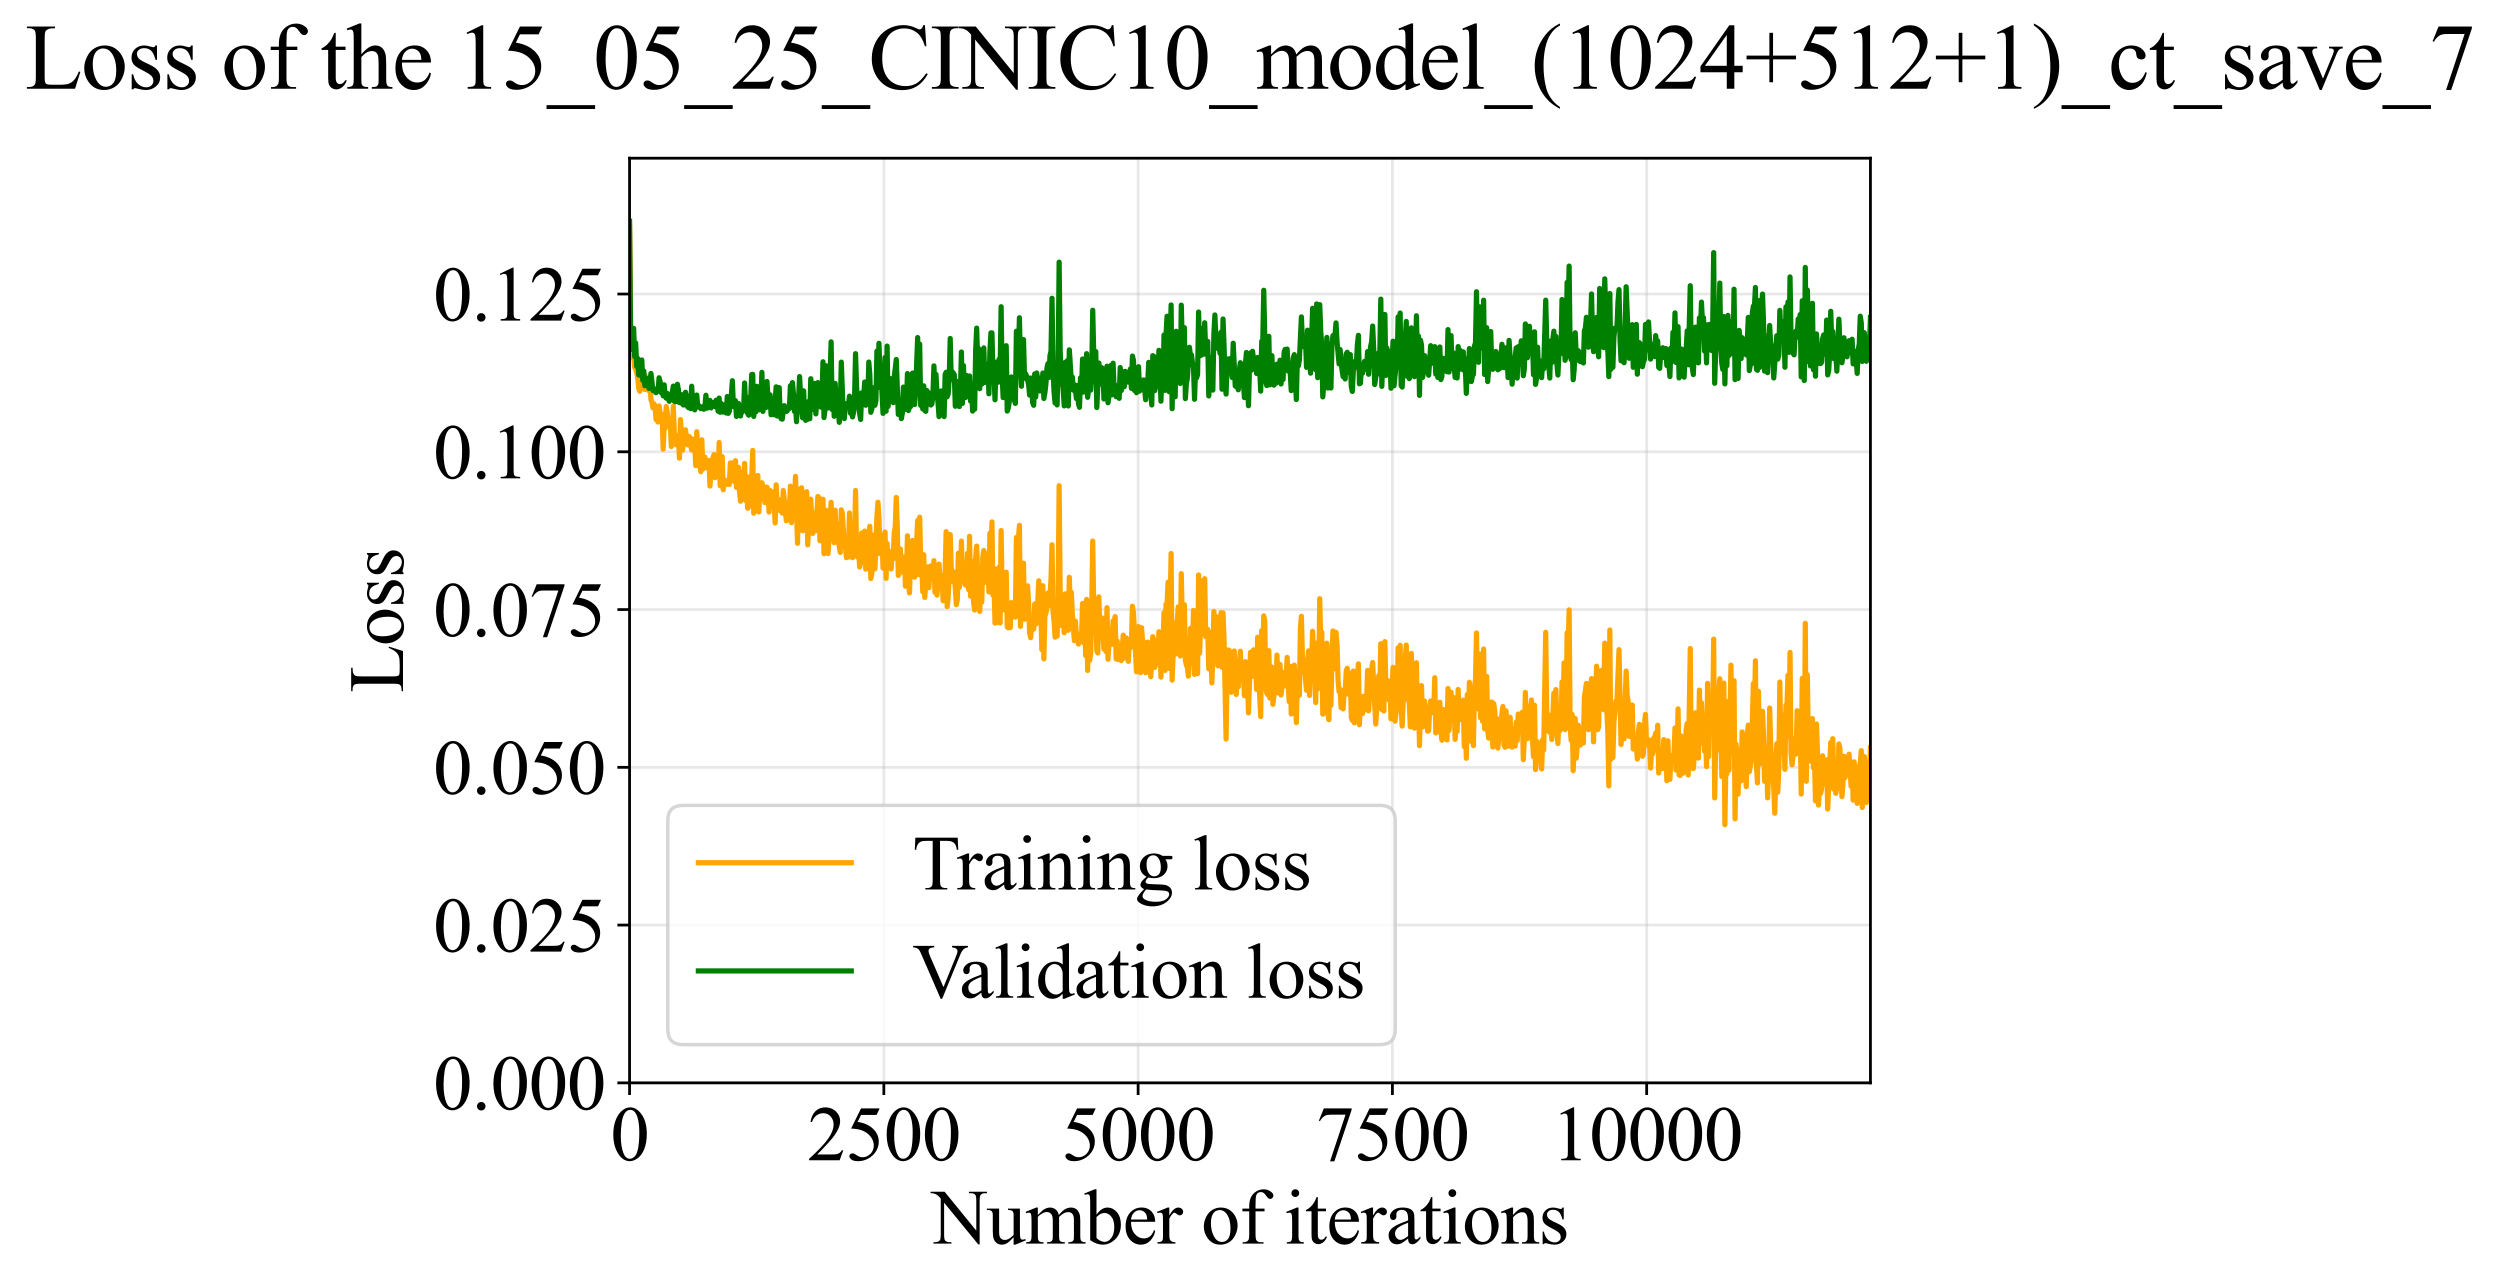 <?xml version="1.0" encoding="utf-8" standalone="no"?>
<!DOCTYPE svg PUBLIC "-//W3C//DTD SVG 1.1//EN"
  "http://www.w3.org/Graphics/SVG/1.1/DTD/svg11.dtd">
<svg xmlns:xlink="http://www.w3.org/1999/xlink" width="719.495pt" height="369.808pt" viewBox="0 0 719.495 369.808" xmlns="http://www.w3.org/2000/svg" version="1.1">
 <defs>
  <style type="text/css">*{stroke-linejoin: round; stroke-linecap: butt}</style>
 </defs>
 <g id="figure_1">
  <g id="patch_1">
   <path d="M 0 369.808 
L 719.495 369.808 
L 719.495 0 
L 0 0 
z
" style="fill: #ffffff"/>
  </g>
  <g id="axes_1">
   <g id="patch_2">
    <path d="M 181.187 311.644 
L 538.307 311.644 
L 538.307 45.532 
L 181.187 45.532 
z
" style="fill: #ffffff"/>
   </g>
   <g id="matplotlib.axis_1">
    <g id="xtick_1">
     <g id="line2d_1">
      <path d="M 181.187 311.644 
L 181.187 45.532 
" clip-path="url(#pbba0183b54)" style="fill: none; stroke: #b0b0b0; stroke-opacity: 0.3; stroke-width: 0.8; stroke-linecap: square"/>
     </g>
     <g id="line2d_2">
      <defs>
       <path id="m16d89e6e08" d="M 0 0 
L 0 3.5 
" style="stroke: #000000; stroke-width: 0.8"/>
      </defs>
      <g>
       <use xlink:href="#m16d89e6e08" x="181.187" y="311.644" style="stroke: #000000; stroke-width: 0.8"/>
      </g>
     </g>
     <g id="text_1">
      <!-- 0 -->
      <g transform="translate(175.687 333.92) scale(0.22 -0.22)">
       <defs>
        <path id="TimesNewRomanPSMT-30" d="M 231 2094 
Q 231 2819 450 3342 
Q 669 3866 1031 4122 
Q 1313 4325 1613 4325 
Q 2100 4325 2488 3828 
Q 2972 3213 2972 2159 
Q 2972 1422 2759 906 
Q 2547 391 2217 158 
Q 1888 -75 1581 -75 
Q 975 -75 572 641 
Q 231 1244 231 2094 
z
M 844 2016 
Q 844 1141 1059 588 
Q 1238 122 1591 122 
Q 1759 122 1940 273 
Q 2122 425 2216 781 
Q 2359 1319 2359 2297 
Q 2359 3022 2209 3506 
Q 2097 3866 1919 4016 
Q 1791 4119 1609 4119 
Q 1397 4119 1231 3928 
Q 1006 3669 925 3112 
Q 844 2556 844 2016 
z
" transform="scale(0.016)"/>
       </defs>
       <use xlink:href="#TimesNewRomanPSMT-30"/>
      </g>
     </g>
    </g>
    <g id="xtick_2">
     <g id="line2d_3">
      <path d="M 254.368 311.644 
L 254.368 45.532 
" clip-path="url(#pbba0183b54)" style="fill: none; stroke: #b0b0b0; stroke-opacity: 0.3; stroke-width: 0.8; stroke-linecap: square"/>
     </g>
     <g id="line2d_4">
      <g>
       <use xlink:href="#m16d89e6e08" x="254.368" y="311.644" style="stroke: #000000; stroke-width: 0.8"/>
      </g>
     </g>
     <g id="text_2">
      <!-- 2500 -->
      <g transform="translate(232.368 333.92) scale(0.22 -0.22)">
       <defs>
        <path id="TimesNewRomanPSMT-32" d="M 2934 816 
L 2638 0 
L 138 0 
L 138 116 
Q 1241 1122 1691 1759 
Q 2141 2397 2141 2925 
Q 2141 3328 1894 3587 
Q 1647 3847 1303 3847 
Q 991 3847 742 3664 
Q 494 3481 375 3128 
L 259 3128 
Q 338 3706 661 4015 
Q 984 4325 1469 4325 
Q 1984 4325 2329 3994 
Q 2675 3663 2675 3213 
Q 2675 2891 2525 2569 
Q 2294 2063 1775 1497 
Q 997 647 803 472 
L 1909 472 
Q 2247 472 2383 497 
Q 2519 522 2628 598 
Q 2738 675 2819 816 
L 2934 816 
z
" transform="scale(0.016)"/>
        <path id="TimesNewRomanPSMT-35" d="M 2778 4238 
L 2534 3706 
L 1259 3706 
L 981 3138 
Q 1809 3016 2294 2522 
Q 2709 2097 2709 1522 
Q 2709 1188 2573 903 
Q 2438 619 2231 419 
Q 2025 219 1772 97 
Q 1413 -75 1034 -75 
Q 653 -75 479 54 
Q 306 184 306 341 
Q 306 428 378 495 
Q 450 563 559 563 
Q 641 563 702 538 
Q 763 513 909 409 
Q 1144 247 1384 247 
Q 1750 247 2026 523 
Q 2303 800 2303 1197 
Q 2303 1581 2056 1914 
Q 1809 2247 1375 2428 
Q 1034 2569 447 2591 
L 1259 4238 
L 2778 4238 
z
" transform="scale(0.016)"/>
       </defs>
       <use xlink:href="#TimesNewRomanPSMT-32"/>
       <use xlink:href="#TimesNewRomanPSMT-35" transform="translate(50 0)"/>
       <use xlink:href="#TimesNewRomanPSMT-30" transform="translate(100 0)"/>
       <use xlink:href="#TimesNewRomanPSMT-30" transform="translate(150 0)"/>
      </g>
     </g>
    </g>
    <g id="xtick_3">
     <g id="line2d_5">
      <path d="M 327.548 311.644 
L 327.548 45.532 
" clip-path="url(#pbba0183b54)" style="fill: none; stroke: #b0b0b0; stroke-opacity: 0.3; stroke-width: 0.8; stroke-linecap: square"/>
     </g>
     <g id="line2d_6">
      <g>
       <use xlink:href="#m16d89e6e08" x="327.548" y="311.644" style="stroke: #000000; stroke-width: 0.8"/>
      </g>
     </g>
     <g id="text_3">
      <!-- 5000 -->
      <g transform="translate(305.548 333.92) scale(0.22 -0.22)">
       <use xlink:href="#TimesNewRomanPSMT-35"/>
       <use xlink:href="#TimesNewRomanPSMT-30" transform="translate(50 0)"/>
       <use xlink:href="#TimesNewRomanPSMT-30" transform="translate(100 0)"/>
       <use xlink:href="#TimesNewRomanPSMT-30" transform="translate(150 0)"/>
      </g>
     </g>
    </g>
    <g id="xtick_4">
     <g id="line2d_7">
      <path d="M 400.728 311.644 
L 400.728 45.532 
" clip-path="url(#pbba0183b54)" style="fill: none; stroke: #b0b0b0; stroke-opacity: 0.3; stroke-width: 0.8; stroke-linecap: square"/>
     </g>
     <g id="line2d_8">
      <g>
       <use xlink:href="#m16d89e6e08" x="400.728" y="311.644" style="stroke: #000000; stroke-width: 0.8"/>
      </g>
     </g>
     <g id="text_4">
      <!-- 7500 -->
      <g transform="translate(378.728 333.92) scale(0.22 -0.22)">
       <defs>
        <path id="TimesNewRomanPSMT-37" d="M 644 4238 
L 2916 4238 
L 2916 4119 
L 1503 -88 
L 1153 -88 
L 2419 3728 
L 1253 3728 
Q 900 3728 750 3644 
Q 488 3500 328 3200 
L 238 3234 
L 644 4238 
z
" transform="scale(0.016)"/>
       </defs>
       <use xlink:href="#TimesNewRomanPSMT-37"/>
       <use xlink:href="#TimesNewRomanPSMT-35" transform="translate(50 0)"/>
       <use xlink:href="#TimesNewRomanPSMT-30" transform="translate(100 0)"/>
       <use xlink:href="#TimesNewRomanPSMT-30" transform="translate(150 0)"/>
      </g>
     </g>
    </g>
    <g id="xtick_5">
     <g id="line2d_9">
      <path d="M 473.909 311.644 
L 473.909 45.532 
" clip-path="url(#pbba0183b54)" style="fill: none; stroke: #b0b0b0; stroke-opacity: 0.3; stroke-width: 0.8; stroke-linecap: square"/>
     </g>
     <g id="line2d_10">
      <g>
       <use xlink:href="#m16d89e6e08" x="473.909" y="311.644" style="stroke: #000000; stroke-width: 0.8"/>
      </g>
     </g>
     <g id="text_5">
      <!-- 10000 -->
      <g transform="translate(446.409 333.92) scale(0.22 -0.22)">
       <defs>
        <path id="TimesNewRomanPSMT-31" d="M 750 3822 
L 1781 4325 
L 1884 4325 
L 1884 747 
Q 1884 391 1914 303 
Q 1944 216 2037 169 
Q 2131 122 2419 116 
L 2419 0 
L 825 0 
L 825 116 
Q 1125 122 1212 167 
Q 1300 213 1334 289 
Q 1369 366 1369 747 
L 1369 3034 
Q 1369 3497 1338 3628 
Q 1316 3728 1258 3775 
Q 1200 3822 1119 3822 
Q 1003 3822 797 3725 
L 750 3822 
z
" transform="scale(0.016)"/>
       </defs>
       <use xlink:href="#TimesNewRomanPSMT-31"/>
       <use xlink:href="#TimesNewRomanPSMT-30" transform="translate(50 0)"/>
       <use xlink:href="#TimesNewRomanPSMT-30" transform="translate(100 0)"/>
       <use xlink:href="#TimesNewRomanPSMT-30" transform="translate(150 0)"/>
       <use xlink:href="#TimesNewRomanPSMT-30" transform="translate(200 0)"/>
      </g>
     </g>
    </g>
    <g id="text_6">
     <!-- Number of iterations -->
     <g transform="translate(268.105 357.902) scale(0.22 -0.22)">
      <defs>
       <path id="TimesNewRomanPSMT-4e" d="M -84 4238 
L 1066 4238 
L 3656 1059 
L 3656 3503 
Q 3656 3894 3569 3991 
Q 3453 4122 3203 4122 
L 3056 4122 
L 3056 4238 
L 4531 4238 
L 4531 4122 
L 4381 4122 
Q 4113 4122 4000 3959 
Q 3931 3859 3931 3503 
L 3931 -69 
L 3819 -69 
L 1025 3344 
L 1025 734 
Q 1025 344 1109 247 
Q 1228 116 1475 116 
L 1625 116 
L 1625 0 
L 150 0 
L 150 116 
L 297 116 
Q 569 116 681 278 
Q 750 378 750 734 
L 750 3681 
Q 566 3897 470 3965 
Q 375 4034 191 4094 
Q 100 4122 -84 4122 
L -84 4238 
z
" transform="scale(0.016)"/>
       <path id="TimesNewRomanPSMT-75" d="M 2709 2863 
L 2709 1128 
Q 2709 631 2732 520 
Q 2756 409 2807 365 
Q 2859 322 2928 322 
Q 3025 322 3147 375 
L 3191 266 
L 2334 -88 
L 2194 -88 
L 2194 519 
Q 1825 119 1631 15 
Q 1438 -88 1222 -88 
Q 981 -88 804 51 
Q 628 191 559 409 
Q 491 628 491 1028 
L 491 2306 
Q 491 2509 447 2587 
Q 403 2666 317 2708 
Q 231 2750 6 2747 
L 6 2863 
L 1009 2863 
L 1009 947 
Q 1009 547 1148 422 
Q 1288 297 1484 297 
Q 1619 297 1789 381 
Q 1959 466 2194 703 
L 2194 2325 
Q 2194 2569 2105 2655 
Q 2016 2741 1734 2747 
L 1734 2863 
L 2709 2863 
z
" transform="scale(0.016)"/>
       <path id="TimesNewRomanPSMT-6d" d="M 1050 2338 
Q 1363 2650 1419 2697 
Q 1559 2816 1721 2881 
Q 1884 2947 2044 2947 
Q 2313 2947 2506 2790 
Q 2700 2634 2766 2338 
Q 3088 2713 3309 2830 
Q 3531 2947 3766 2947 
Q 3994 2947 4170 2830 
Q 4347 2713 4450 2447 
Q 4519 2266 4519 1878 
L 4519 647 
Q 4519 378 4559 278 
Q 4591 209 4675 161 
Q 4759 113 4950 113 
L 4950 0 
L 3538 0 
L 3538 113 
L 3597 113 
Q 3781 113 3884 184 
Q 3956 234 3988 344 
Q 4000 397 4000 647 
L 4000 1878 
Q 4000 2228 3916 2372 
Q 3794 2572 3525 2572 
Q 3359 2572 3192 2489 
Q 3025 2406 2788 2181 
L 2781 2147 
L 2788 2013 
L 2788 647 
Q 2788 353 2820 281 
Q 2853 209 2943 161 
Q 3034 113 3253 113 
L 3253 0 
L 1806 0 
L 1806 113 
Q 2044 113 2133 169 
Q 2222 225 2256 338 
Q 2272 391 2272 647 
L 2272 1878 
Q 2272 2228 2169 2381 
Q 2031 2581 1784 2581 
Q 1616 2581 1450 2491 
Q 1191 2353 1050 2181 
L 1050 647 
Q 1050 366 1089 281 
Q 1128 197 1204 155 
Q 1281 113 1516 113 
L 1516 0 
L 100 0 
L 100 113 
Q 297 113 375 155 
Q 453 197 493 289 
Q 534 381 534 647 
L 534 1741 
Q 534 2213 506 2350 
Q 484 2453 437 2492 
Q 391 2531 309 2531 
Q 222 2531 100 2484 
L 53 2597 
L 916 2947 
L 1050 2947 
L 1050 2338 
z
" transform="scale(0.016)"/>
       <path id="TimesNewRomanPSMT-62" d="M 984 2369 
Q 1400 2947 1881 2947 
Q 2322 2947 2650 2570 
Q 2978 2194 2978 1541 
Q 2978 778 2472 313 
Q 2038 -88 1503 -88 
Q 1253 -88 995 3 
Q 738 94 469 275 
L 469 3241 
Q 469 3728 445 3840 
Q 422 3953 372 3993 
Q 322 4034 247 4034 
Q 159 4034 28 3984 
L -16 4094 
L 844 4444 
L 984 4444 
L 984 2369 
z
M 984 2169 
L 984 456 
Q 1144 300 1314 220 
Q 1484 141 1663 141 
Q 1947 141 2192 453 
Q 2438 766 2438 1363 
Q 2438 1913 2192 2208 
Q 1947 2503 1634 2503 
Q 1469 2503 1303 2419 
Q 1178 2356 984 2169 
z
" transform="scale(0.016)"/>
       <path id="TimesNewRomanPSMT-65" d="M 681 1784 
Q 678 1147 991 784 
Q 1303 422 1725 422 
Q 2006 422 2214 576 
Q 2422 731 2563 1106 
L 2659 1044 
Q 2594 616 2278 264 
Q 1963 -88 1488 -88 
Q 972 -88 605 314 
Q 238 716 238 1394 
Q 238 2128 614 2539 
Q 991 2950 1559 2950 
Q 2041 2950 2350 2633 
Q 2659 2316 2659 1784 
L 681 1784 
z
M 681 1966 
L 2006 1966 
Q 1991 2241 1941 2353 
Q 1863 2528 1708 2628 
Q 1553 2728 1384 2728 
Q 1125 2728 920 2526 
Q 716 2325 681 1966 
z
" transform="scale(0.016)"/>
       <path id="TimesNewRomanPSMT-72" d="M 1038 2947 
L 1038 2303 
Q 1397 2947 1775 2947 
Q 1947 2947 2059 2842 
Q 2172 2738 2172 2600 
Q 2172 2478 2090 2393 
Q 2009 2309 1897 2309 
Q 1788 2309 1652 2417 
Q 1516 2525 1450 2525 
Q 1394 2525 1328 2463 
Q 1188 2334 1038 2041 
L 1038 669 
Q 1038 431 1097 309 
Q 1138 225 1241 169 
Q 1344 113 1538 113 
L 1538 0 
L 72 0 
L 72 113 
Q 291 113 397 181 
Q 475 231 506 341 
Q 522 394 522 644 
L 522 1753 
Q 522 2253 501 2348 
Q 481 2444 426 2487 
Q 372 2531 291 2531 
Q 194 2531 72 2484 
L 41 2597 
L 906 2947 
L 1038 2947 
z
" transform="scale(0.016)"/>
       <path id="TimesNewRomanPSMT-20" transform="scale(0.016)"/>
       <path id="TimesNewRomanPSMT-6f" d="M 1600 2947 
Q 2250 2947 2644 2453 
Q 2978 2031 2978 1484 
Q 2978 1100 2793 706 
Q 2609 313 2286 112 
Q 1963 -88 1566 -88 
Q 919 -88 538 428 
Q 216 863 216 1403 
Q 216 1797 411 2186 
Q 606 2575 925 2761 
Q 1244 2947 1600 2947 
z
M 1503 2744 
Q 1338 2744 1170 2645 
Q 1003 2547 900 2300 
Q 797 2053 797 1666 
Q 797 1041 1045 587 
Q 1294 134 1700 134 
Q 2003 134 2200 384 
Q 2397 634 2397 1244 
Q 2397 2006 2069 2444 
Q 1847 2744 1503 2744 
z
" transform="scale(0.016)"/>
       <path id="TimesNewRomanPSMT-66" d="M 1319 2638 
L 1319 756 
Q 1319 356 1406 250 
Q 1522 113 1716 113 
L 1975 113 
L 1975 0 
L 266 0 
L 266 113 
L 394 113 
Q 519 113 622 175 
Q 725 238 764 344 
Q 803 450 803 756 
L 803 2638 
L 247 2638 
L 247 2863 
L 803 2863 
L 803 3050 
Q 803 3478 940 3775 
Q 1078 4072 1361 4255 
Q 1644 4438 1997 4438 
Q 2325 4438 2600 4225 
Q 2781 4084 2781 3909 
Q 2781 3816 2700 3733 
Q 2619 3650 2525 3650 
Q 2453 3650 2373 3701 
Q 2294 3753 2178 3923 
Q 2063 4094 1966 4153 
Q 1869 4213 1750 4213 
Q 1606 4213 1506 4136 
Q 1406 4059 1362 3898 
Q 1319 3738 1319 3069 
L 1319 2863 
L 2056 2863 
L 2056 2638 
L 1319 2638 
z
" transform="scale(0.016)"/>
       <path id="TimesNewRomanPSMT-69" d="M 928 4444 
Q 1059 4444 1151 4351 
Q 1244 4259 1244 4128 
Q 1244 3997 1151 3903 
Q 1059 3809 928 3809 
Q 797 3809 703 3903 
Q 609 3997 609 4128 
Q 609 4259 701 4351 
Q 794 4444 928 4444 
z
M 1188 2947 
L 1188 647 
Q 1188 378 1227 289 
Q 1266 200 1342 156 
Q 1419 113 1622 113 
L 1622 0 
L 231 0 
L 231 113 
Q 441 113 512 153 
Q 584 194 626 287 
Q 669 381 669 647 
L 669 1750 
Q 669 2216 641 2353 
Q 619 2453 572 2492 
Q 525 2531 444 2531 
Q 356 2531 231 2484 
L 188 2597 
L 1050 2947 
L 1188 2947 
z
" transform="scale(0.016)"/>
       <path id="TimesNewRomanPSMT-74" d="M 1031 3803 
L 1031 2863 
L 1700 2863 
L 1700 2644 
L 1031 2644 
L 1031 788 
Q 1031 509 1111 412 
Q 1191 316 1316 316 
Q 1419 316 1516 380 
Q 1613 444 1666 569 
L 1788 569 
Q 1678 263 1478 108 
Q 1278 -47 1066 -47 
Q 922 -47 784 33 
Q 647 113 581 261 
Q 516 409 516 719 
L 516 2644 
L 63 2644 
L 63 2747 
Q 234 2816 414 2980 
Q 594 3144 734 3369 
Q 806 3488 934 3803 
L 1031 3803 
z
" transform="scale(0.016)"/>
       <path id="TimesNewRomanPSMT-61" d="M 1822 413 
Q 1381 72 1269 19 
Q 1100 -59 909 -59 
Q 613 -59 420 144 
Q 228 347 228 678 
Q 228 888 322 1041 
Q 450 1253 767 1440 
Q 1084 1628 1822 1897 
L 1822 2009 
Q 1822 2438 1686 2597 
Q 1550 2756 1291 2756 
Q 1094 2756 978 2650 
Q 859 2544 859 2406 
L 866 2225 
Q 866 2081 792 2003 
Q 719 1925 600 1925 
Q 484 1925 411 2006 
Q 338 2088 338 2228 
Q 338 2497 613 2722 
Q 888 2947 1384 2947 
Q 1766 2947 2009 2819 
Q 2194 2722 2281 2516 
Q 2338 2381 2338 1966 
L 2338 994 
Q 2338 584 2353 492 
Q 2369 400 2405 369 
Q 2441 338 2488 338 
Q 2538 338 2575 359 
Q 2641 400 2828 588 
L 2828 413 
Q 2478 -56 2159 -56 
Q 2006 -56 1915 50 
Q 1825 156 1822 413 
z
M 1822 616 
L 1822 1706 
Q 1350 1519 1213 1441 
Q 966 1303 859 1153 
Q 753 1003 753 825 
Q 753 600 887 451 
Q 1022 303 1197 303 
Q 1434 303 1822 616 
z
" transform="scale(0.016)"/>
       <path id="TimesNewRomanPSMT-6e" d="M 1034 2341 
Q 1538 2947 1994 2947 
Q 2228 2947 2397 2830 
Q 2566 2713 2666 2444 
Q 2734 2256 2734 1869 
L 2734 647 
Q 2734 375 2778 278 
Q 2813 200 2889 156 
Q 2966 113 3172 113 
L 3172 0 
L 1756 0 
L 1756 113 
L 1816 113 
Q 2016 113 2095 173 
Q 2175 234 2206 353 
Q 2219 400 2219 647 
L 2219 1819 
Q 2219 2209 2117 2386 
Q 2016 2563 1775 2563 
Q 1403 2563 1034 2156 
L 1034 647 
Q 1034 356 1069 288 
Q 1113 197 1189 155 
Q 1266 113 1500 113 
L 1500 0 
L 84 0 
L 84 113 
L 147 113 
Q 366 113 442 223 
Q 519 334 519 647 
L 519 1709 
Q 519 2225 495 2337 
Q 472 2450 423 2490 
Q 375 2531 294 2531 
Q 206 2531 84 2484 
L 38 2597 
L 900 2947 
L 1034 2947 
L 1034 2341 
z
" transform="scale(0.016)"/>
       <path id="TimesNewRomanPSMT-73" d="M 2050 2947 
L 2050 1972 
L 1947 1972 
Q 1828 2431 1642 2597 
Q 1456 2763 1169 2763 
Q 950 2763 815 2647 
Q 681 2531 681 2391 
Q 681 2216 781 2091 
Q 878 1963 1175 1819 
L 1631 1597 
Q 2266 1288 2266 781 
Q 2266 391 1970 151 
Q 1675 -88 1309 -88 
Q 1047 -88 709 6 
Q 606 38 541 38 
Q 469 38 428 -44 
L 325 -44 
L 325 978 
L 428 978 
Q 516 541 762 319 
Q 1009 97 1316 97 
Q 1531 97 1667 223 
Q 1803 350 1803 528 
Q 1803 744 1651 891 
Q 1500 1038 1047 1263 
Q 594 1488 453 1669 
Q 313 1847 313 2119 
Q 313 2472 555 2709 
Q 797 2947 1181 2947 
Q 1350 2947 1591 2875 
Q 1750 2828 1803 2828 
Q 1853 2828 1881 2850 
Q 1909 2872 1947 2947 
L 2050 2947 
z
" transform="scale(0.016)"/>
      </defs>
      <use xlink:href="#TimesNewRomanPSMT-4e"/>
      <use xlink:href="#TimesNewRomanPSMT-75" transform="translate(72.217 0)"/>
      <use xlink:href="#TimesNewRomanPSMT-6d" transform="translate(122.217 0)"/>
      <use xlink:href="#TimesNewRomanPSMT-62" transform="translate(200 0)"/>
      <use xlink:href="#TimesNewRomanPSMT-65" transform="translate(250 0)"/>
      <use xlink:href="#TimesNewRomanPSMT-72" transform="translate(294.385 0)"/>
      <use xlink:href="#TimesNewRomanPSMT-20" transform="translate(327.686 0)"/>
      <use xlink:href="#TimesNewRomanPSMT-6f" transform="translate(352.686 0)"/>
      <use xlink:href="#TimesNewRomanPSMT-66" transform="translate(402.686 0)"/>
      <use xlink:href="#TimesNewRomanPSMT-20" transform="translate(435.986 0)"/>
      <use xlink:href="#TimesNewRomanPSMT-69" transform="translate(460.986 0)"/>
      <use xlink:href="#TimesNewRomanPSMT-74" transform="translate(488.77 0)"/>
      <use xlink:href="#TimesNewRomanPSMT-65" transform="translate(516.553 0)"/>
      <use xlink:href="#TimesNewRomanPSMT-72" transform="translate(560.938 0)"/>
      <use xlink:href="#TimesNewRomanPSMT-61" transform="translate(594.238 0)"/>
      <use xlink:href="#TimesNewRomanPSMT-74" transform="translate(638.623 0)"/>
      <use xlink:href="#TimesNewRomanPSMT-69" transform="translate(666.406 0)"/>
      <use xlink:href="#TimesNewRomanPSMT-6f" transform="translate(694.189 0)"/>
      <use xlink:href="#TimesNewRomanPSMT-6e" transform="translate(744.189 0)"/>
      <use xlink:href="#TimesNewRomanPSMT-73" transform="translate(794.189 0)"/>
     </g>
    </g>
   </g>
   <g id="matplotlib.axis_2">
    <g id="ytick_1">
     <g id="line2d_11">
      <path d="M 181.187 311.644 
L 538.307 311.644 
" clip-path="url(#pbba0183b54)" style="fill: none; stroke: #b0b0b0; stroke-opacity: 0.3; stroke-width: 0.8; stroke-linecap: square"/>
     </g>
     <g id="line2d_12">
      <defs>
       <path id="ma0d215af86" d="M 0 0 
L -3.5 0 
" style="stroke: #000000; stroke-width: 0.8"/>
      </defs>
      <g>
       <use xlink:href="#ma0d215af86" x="181.187" y="311.644" style="stroke: #000000; stroke-width: 0.8"/>
      </g>
     </g>
     <g id="text_7">
      <!-- 0.000 -->
      <g transform="translate(124.687 319.282) scale(0.22 -0.22)">
       <defs>
        <path id="TimesNewRomanPSMT-2e" d="M 800 606 
Q 947 606 1047 504 
Q 1147 403 1147 259 
Q 1147 116 1045 14 
Q 944 -88 800 -88 
Q 656 -88 554 14 
Q 453 116 453 259 
Q 453 406 554 506 
Q 656 606 800 606 
z
" transform="scale(0.016)"/>
       </defs>
       <use xlink:href="#TimesNewRomanPSMT-30"/>
       <use xlink:href="#TimesNewRomanPSMT-2e" transform="translate(50 0)"/>
       <use xlink:href="#TimesNewRomanPSMT-30" transform="translate(75 0)"/>
       <use xlink:href="#TimesNewRomanPSMT-30" transform="translate(125 0)"/>
       <use xlink:href="#TimesNewRomanPSMT-30" transform="translate(175 0)"/>
      </g>
     </g>
    </g>
    <g id="ytick_2">
     <g id="line2d_13">
      <path d="M 181.187 266.239 
L 538.307 266.239 
" clip-path="url(#pbba0183b54)" style="fill: none; stroke: #b0b0b0; stroke-opacity: 0.3; stroke-width: 0.8; stroke-linecap: square"/>
     </g>
     <g id="line2d_14">
      <g>
       <use xlink:href="#ma0d215af86" x="181.187" y="266.239" style="stroke: #000000; stroke-width: 0.8"/>
      </g>
     </g>
     <g id="text_8">
      <!-- 0.025 -->
      <g transform="translate(124.687 273.877) scale(0.22 -0.22)">
       <use xlink:href="#TimesNewRomanPSMT-30"/>
       <use xlink:href="#TimesNewRomanPSMT-2e" transform="translate(50 0)"/>
       <use xlink:href="#TimesNewRomanPSMT-30" transform="translate(75 0)"/>
       <use xlink:href="#TimesNewRomanPSMT-32" transform="translate(125 0)"/>
       <use xlink:href="#TimesNewRomanPSMT-35" transform="translate(175 0)"/>
      </g>
     </g>
    </g>
    <g id="ytick_3">
     <g id="line2d_15">
      <path d="M 181.187 220.835 
L 538.307 220.835 
" clip-path="url(#pbba0183b54)" style="fill: none; stroke: #b0b0b0; stroke-opacity: 0.3; stroke-width: 0.8; stroke-linecap: square"/>
     </g>
     <g id="line2d_16">
      <g>
       <use xlink:href="#ma0d215af86" x="181.187" y="220.835" style="stroke: #000000; stroke-width: 0.8"/>
      </g>
     </g>
     <g id="text_9">
      <!-- 0.050 -->
      <g transform="translate(124.687 228.473) scale(0.22 -0.22)">
       <use xlink:href="#TimesNewRomanPSMT-30"/>
       <use xlink:href="#TimesNewRomanPSMT-2e" transform="translate(50 0)"/>
       <use xlink:href="#TimesNewRomanPSMT-30" transform="translate(75 0)"/>
       <use xlink:href="#TimesNewRomanPSMT-35" transform="translate(125 0)"/>
       <use xlink:href="#TimesNewRomanPSMT-30" transform="translate(175 0)"/>
      </g>
     </g>
    </g>
    <g id="ytick_4">
     <g id="line2d_17">
      <path d="M 181.187 175.431 
L 538.307 175.431 
" clip-path="url(#pbba0183b54)" style="fill: none; stroke: #b0b0b0; stroke-opacity: 0.3; stroke-width: 0.8; stroke-linecap: square"/>
     </g>
     <g id="line2d_18">
      <g>
       <use xlink:href="#ma0d215af86" x="181.187" y="175.431" style="stroke: #000000; stroke-width: 0.8"/>
      </g>
     </g>
     <g id="text_10">
      <!-- 0.075 -->
      <g transform="translate(124.687 183.069) scale(0.22 -0.22)">
       <use xlink:href="#TimesNewRomanPSMT-30"/>
       <use xlink:href="#TimesNewRomanPSMT-2e" transform="translate(50 0)"/>
       <use xlink:href="#TimesNewRomanPSMT-30" transform="translate(75 0)"/>
       <use xlink:href="#TimesNewRomanPSMT-37" transform="translate(125 0)"/>
       <use xlink:href="#TimesNewRomanPSMT-35" transform="translate(175 0)"/>
      </g>
     </g>
    </g>
    <g id="ytick_5">
     <g id="line2d_19">
      <path d="M 181.187 130.026 
L 538.307 130.026 
" clip-path="url(#pbba0183b54)" style="fill: none; stroke: #b0b0b0; stroke-opacity: 0.3; stroke-width: 0.8; stroke-linecap: square"/>
     </g>
     <g id="line2d_20">
      <g>
       <use xlink:href="#ma0d215af86" x="181.187" y="130.026" style="stroke: #000000; stroke-width: 0.8"/>
      </g>
     </g>
     <g id="text_11">
      <!-- 0.100 -->
      <g transform="translate(124.687 137.665) scale(0.22 -0.22)">
       <use xlink:href="#TimesNewRomanPSMT-30"/>
       <use xlink:href="#TimesNewRomanPSMT-2e" transform="translate(50 0)"/>
       <use xlink:href="#TimesNewRomanPSMT-31" transform="translate(75 0)"/>
       <use xlink:href="#TimesNewRomanPSMT-30" transform="translate(125 0)"/>
       <use xlink:href="#TimesNewRomanPSMT-30" transform="translate(175 0)"/>
      </g>
     </g>
    </g>
    <g id="ytick_6">
     <g id="line2d_21">
      <path d="M 181.187 84.622 
L 538.307 84.622 
" clip-path="url(#pbba0183b54)" style="fill: none; stroke: #b0b0b0; stroke-opacity: 0.3; stroke-width: 0.8; stroke-linecap: square"/>
     </g>
     <g id="line2d_22">
      <g>
       <use xlink:href="#ma0d215af86" x="181.187" y="84.622" style="stroke: #000000; stroke-width: 0.8"/>
      </g>
     </g>
     <g id="text_12">
      <!-- 0.125 -->
      <g transform="translate(124.687 92.26) scale(0.22 -0.22)">
       <use xlink:href="#TimesNewRomanPSMT-30"/>
       <use xlink:href="#TimesNewRomanPSMT-2e" transform="translate(50 0)"/>
       <use xlink:href="#TimesNewRomanPSMT-31" transform="translate(75 0)"/>
       <use xlink:href="#TimesNewRomanPSMT-32" transform="translate(125 0)"/>
       <use xlink:href="#TimesNewRomanPSMT-35" transform="translate(175 0)"/>
      </g>
     </g>
    </g>
    <g id="text_13">
     <!-- Loss -->
     <g transform="translate(115.981 199.369) rotate(-90) scale(0.22 -0.22)">
      <defs>
       <path id="TimesNewRomanPSMT-4c" d="M 3669 1172 
L 3772 1150 
L 3409 0 
L 128 0 
L 128 116 
L 288 116 
Q 556 116 672 291 
Q 738 391 738 753 
L 738 3488 
Q 738 3884 650 3984 
Q 528 4122 288 4122 
L 128 4122 
L 128 4238 
L 2047 4238 
L 2047 4122 
Q 1709 4125 1573 4059 
Q 1438 3994 1388 3894 
Q 1338 3794 1338 3416 
L 1338 753 
Q 1338 494 1388 397 
Q 1425 331 1503 300 
Q 1581 269 1991 269 
L 2300 269 
Q 2788 269 2984 341 
Q 3181 413 3343 595 
Q 3506 778 3669 1172 
z
" transform="scale(0.016)"/>
      </defs>
      <use xlink:href="#TimesNewRomanPSMT-4c"/>
      <use xlink:href="#TimesNewRomanPSMT-6f" transform="translate(61.084 0)"/>
      <use xlink:href="#TimesNewRomanPSMT-73" transform="translate(111.084 0)"/>
      <use xlink:href="#TimesNewRomanPSMT-73" transform="translate(150 0)"/>
     </g>
    </g>
   </g>
   <g id="line2d_23">
    <path d="M 181.187 64.852 
L 181.48 94.33 
L 181.773 102.965 
L 182.066 99.855 
L 182.359 101.907 
L 182.652 105.719 
L 182.945 106.203 
L 183.238 107.254 
L 183.531 108.749 
L 183.824 111.807 
L 184.117 112.601 
L 184.41 109.089 
L 184.703 110.432 
L 184.996 108.089 
L 185.289 111.134 
L 185.582 112.099 
L 185.875 108.358 
L 186.168 111.919 
L 186.461 111.549 
L 186.754 112.46 
L 187.046 108.776 
L 187.339 114.997 
L 187.632 115.676 
L 187.925 117.403 
L 188.218 116.223 
L 188.511 116.719 
L 188.804 120.784 
L 189.097 120.671 
L 189.39 121.467 
L 189.683 116.816 
L 190.269 121.294 
L 190.562 119.221 
L 190.855 129.263 
L 191.148 122.57 
L 191.441 123.247 
L 191.734 116.996 
L 192.027 118.758 
L 192.32 121.677 
L 192.613 122.375 
L 192.906 121.624 
L 193.199 128.505 
L 193.492 125.11 
L 193.785 116.975 
L 194.078 124.887 
L 194.371 125.386 
L 194.663 128.037 
L 194.956 127.463 
L 195.249 125.306 
L 195.542 131.866 
L 195.835 120.736 
L 196.421 129.581 
L 196.714 126.218 
L 197.007 127.222 
L 197.3 123.699 
L 197.593 126.774 
L 197.886 128.015 
L 198.179 125.544 
L 198.472 125.766 
L 198.765 128.161 
L 199.058 129.506 
L 199.351 126.378 
L 199.644 127.745 
L 199.937 128.099 
L 200.23 133.997 
L 200.523 124.239 
L 200.816 128.393 
L 201.109 129.928 
L 201.402 134.059 
L 201.695 135.751 
L 201.988 126.58 
L 202.28 135.009 
L 202.573 133.91 
L 202.866 131.566 
L 203.159 134.591 
L 203.452 132.604 
L 203.745 134.012 
L 204.038 132.493 
L 204.331 139.889 
L 204.624 135.39 
L 205.21 131.773 
L 205.503 130.843 
L 205.796 137.471 
L 206.089 136.19 
L 206.382 135.567 
L 206.675 136.765 
L 206.968 127.348 
L 207.261 139.787 
L 207.554 132.782 
L 207.847 131.411 
L 208.14 140.94 
L 208.433 138.074 
L 208.726 139.329 
L 209.019 138.419 
L 209.312 139.4 
L 209.605 138.181 
L 209.897 139.415 
L 210.19 133.229 
L 210.483 135.766 
L 210.776 133.258 
L 211.069 135.298 
L 211.362 138.6 
L 211.655 132.586 
L 211.948 140.267 
L 212.534 134.497 
L 212.827 141.334 
L 213.12 144.251 
L 213.413 137.695 
L 213.706 135.87 
L 213.999 141.917 
L 214.292 133.373 
L 214.585 144.049 
L 214.878 138.923 
L 215.171 146.278 
L 215.464 137.297 
L 215.757 140.335 
L 216.05 145.624 
L 216.636 129.637 
L 216.929 147.694 
L 217.222 141.253 
L 217.514 140.479 
L 217.807 143.42 
L 218.1 136.826 
L 218.393 147.327 
L 218.686 140.257 
L 218.979 143.578 
L 219.272 138.938 
L 219.565 139.973 
L 220.151 144.658 
L 220.444 143.613 
L 220.737 140.192 
L 221.03 141.317 
L 221.323 147.355 
L 221.616 141.159 
L 221.909 144.572 
L 222.202 144.571 
L 222.495 141.583 
L 222.788 144.494 
L 223.081 150.488 
L 223.374 139.529 
L 223.667 145.617 
L 223.96 143.983 
L 224.253 146.897 
L 224.546 143.847 
L 224.839 147.006 
L 225.131 147.66 
L 225.424 141.174 
L 226.303 149.867 
L 226.596 144.722 
L 226.889 149.478 
L 227.182 146.905 
L 227.475 139.92 
L 227.768 150.411 
L 228.061 141.491 
L 228.354 140.134 
L 228.647 144.757 
L 228.94 137.105 
L 229.526 156.367 
L 229.819 141.63 
L 230.112 140.75 
L 230.405 152.506 
L 230.698 140.387 
L 230.991 152.745 
L 231.284 142.865 
L 231.577 150.899 
L 231.87 149.329 
L 232.163 141.512 
L 232.456 156.791 
L 232.748 150.995 
L 233.041 148.961 
L 233.334 143.669 
L 233.627 149.751 
L 233.92 153.519 
L 234.213 151.382 
L 234.506 147.665 
L 234.799 152.73 
L 235.385 142.902 
L 235.678 143.144 
L 235.971 155.633 
L 236.264 150.754 
L 236.557 153.196 
L 236.85 143.688 
L 237.143 159.361 
L 237.436 149.861 
L 237.729 146.831 
L 238.315 159.304 
L 239.194 144.567 
L 239.487 151.708 
L 239.78 152.163 
L 240.072 156.175 
L 240.365 146.834 
L 240.658 155.385 
L 240.951 150.815 
L 241.244 155.502 
L 241.83 158.987 
L 242.123 146.724 
L 242.416 147.76 
L 243.002 157.152 
L 243.295 156.849 
L 243.588 160.499 
L 243.881 156.42 
L 244.174 160.316 
L 244.467 147.632 
L 244.76 159.823 
L 245.053 156.288 
L 245.346 160.49 
L 245.639 159.164 
L 245.932 156.124 
L 246.225 141.17 
L 246.518 158.171 
L 246.811 160.345 
L 247.104 157.881 
L 247.397 163.179 
L 247.689 162.097 
L 247.982 153.404 
L 248.275 156.181 
L 248.568 160.647 
L 248.861 152.836 
L 249.154 163.8 
L 249.447 158.217 
L 249.74 158.628 
L 250.033 156.058 
L 250.326 151.462 
L 250.619 166.492 
L 250.912 165.044 
L 251.205 153.966 
L 251.498 156.865 
L 251.791 163.712 
L 252.084 157.442 
L 252.377 148.624 
L 252.67 144.542 
L 252.963 149.064 
L 253.256 159.34 
L 253.549 154.808 
L 253.842 154.174 
L 254.135 163.515 
L 254.428 154.671 
L 254.721 153.116 
L 255.014 166.45 
L 255.306 156.436 
L 255.599 162.808 
L 255.892 160.649 
L 256.185 160.194 
L 256.478 163.742 
L 256.771 158.572 
L 257.064 160.823 
L 257.357 153.284 
L 257.65 151.552 
L 257.943 143.18 
L 258.236 151.672 
L 258.529 165.604 
L 258.822 164.948 
L 259.115 158.012 
L 259.408 164.588 
L 259.994 163.178 
L 260.287 160.277 
L 260.58 168.714 
L 260.873 165.129 
L 261.166 154.199 
L 261.459 167.342 
L 261.752 170.643 
L 262.045 160.498 
L 262.338 161.574 
L 262.631 155.546 
L 262.923 162.856 
L 263.216 166.116 
L 263.509 162.185 
L 264.095 149.787 
L 264.388 165.387 
L 264.681 148.849 
L 264.974 161.294 
L 265.267 161.988 
L 265.56 170.303 
L 265.853 159.649 
L 266.146 171.936 
L 266.732 164.118 
L 267.025 163.144 
L 267.318 169.134 
L 267.611 164.537 
L 267.904 162.864 
L 268.49 166.267 
L 268.783 161.356 
L 269.076 170.475 
L 269.369 166.229 
L 269.662 171.257 
L 270.248 162.339 
L 270.54 167.958 
L 270.833 167.305 
L 271.126 165.609 
L 271.419 172.889 
L 271.712 170.584 
L 272.005 164.625 
L 272.298 153.011 
L 272.591 174.576 
L 272.884 171.906 
L 273.177 165.43 
L 273.47 153.849 
L 273.763 163.379 
L 274.349 167.442 
L 274.642 164.655 
L 275.228 174.023 
L 275.521 172.515 
L 275.814 159.237 
L 276.107 169.042 
L 276.4 167.287 
L 276.693 155.728 
L 276.986 167.154 
L 277.279 164.69 
L 277.572 164.094 
L 277.865 168.4 
L 278.157 166.24 
L 278.45 159.231 
L 278.743 169.663 
L 279.036 154.338 
L 279.329 171.572 
L 279.622 161.533 
L 280.208 173.465 
L 280.501 175.569 
L 280.794 160.562 
L 281.087 157.182 
L 281.38 166.011 
L 281.673 163.257 
L 281.966 175.949 
L 282.259 169.242 
L 282.552 173.267 
L 282.845 160.139 
L 283.138 158.442 
L 283.431 167.578 
L 283.724 160.432 
L 284.017 159.366 
L 284.31 162.816 
L 284.603 170.36 
L 284.896 153.455 
L 285.189 161.173 
L 285.482 150.205 
L 285.774 171.286 
L 286.067 167.126 
L 286.36 179.324 
L 286.653 168.061 
L 286.946 163.726 
L 287.239 179.156 
L 287.532 163.288 
L 287.825 179.276 
L 288.118 152.7 
L 288.411 169.465 
L 288.704 175.528 
L 288.997 167.401 
L 289.29 165.017 
L 289.583 164.681 
L 289.876 180.383 
L 290.169 180.683 
L 290.462 177.099 
L 290.755 180.623 
L 291.048 173.442 
L 291.341 176.115 
L 291.634 174.998 
L 291.927 176.824 
L 292.22 177.597 
L 292.513 154.692 
L 292.806 164.924 
L 293.099 155.067 
L 293.391 151.196 
L 293.684 180.254 
L 293.977 175.173 
L 294.27 163.405 
L 294.563 162.081 
L 294.856 178.206 
L 295.149 178.112 
L 295.442 169.429 
L 295.735 168.614 
L 296.028 173.545 
L 296.321 182.079 
L 296.614 183.522 
L 296.907 178.846 
L 297.2 177.846 
L 297.493 181.052 
L 297.786 173.843 
L 298.079 179.612 
L 298.372 179.326 
L 298.958 167.161 
L 299.251 173.836 
L 299.544 174.92 
L 299.837 186.944 
L 300.13 168.562 
L 300.423 189.607 
L 300.716 177.199 
L 301.008 176.527 
L 301.301 174.707 
L 301.594 170.666 
L 301.887 174.318 
L 302.18 171.608 
L 302.473 166.589 
L 302.766 156.779 
L 303.059 176.016 
L 303.352 178.598 
L 303.645 183.368 
L 303.938 181.749 
L 304.231 183.085 
L 304.524 172.047 
L 304.817 139.781 
L 305.11 169.649 
L 305.403 180.005 
L 305.696 176.813 
L 305.989 176.683 
L 306.282 182.095 
L 306.575 170.903 
L 306.868 178.742 
L 307.161 173.628 
L 307.454 181.383 
L 307.747 166.141 
L 308.04 174.695 
L 308.333 170.503 
L 308.625 177.13 
L 309.211 184.397 
L 309.504 178.772 
L 309.797 183.34 
L 310.09 182.385 
L 310.383 185.355 
L 310.676 182.645 
L 310.969 184.11 
L 311.262 183.546 
L 311.555 173.702 
L 311.848 184.961 
L 312.141 173.559 
L 312.434 188.636 
L 312.727 172.527 
L 313.02 192.952 
L 313.313 177.186 
L 313.606 190.041 
L 313.899 187.909 
L 314.192 175.729 
L 314.485 155.73 
L 314.778 174.963 
L 315.071 176.255 
L 315.364 176.36 
L 315.657 187.292 
L 315.95 187.917 
L 316.242 171.789 
L 316.535 181.059 
L 316.828 181.991 
L 317.121 177.84 
L 317.707 186.8 
L 318 178.122 
L 318.293 187.506 
L 318.586 174.892 
L 318.879 189.728 
L 319.172 185.207 
L 319.465 182.521 
L 319.758 181.001 
L 320.051 185.415 
L 320.344 178.701 
L 320.637 178.882 
L 320.93 177.454 
L 321.223 189.65 
L 321.516 184.47 
L 321.809 189.82 
L 322.102 187.115 
L 322.395 186.598 
L 322.688 190.111 
L 323.274 182.805 
L 323.567 189.406 
L 323.859 188.843 
L 324.152 183.588 
L 324.445 184.215 
L 324.738 190.341 
L 325.031 184.506 
L 325.324 186.375 
L 325.617 185.424 
L 325.91 174.466 
L 326.203 176.315 
L 327.082 193.347 
L 327.668 180.328 
L 328.254 193.585 
L 328.547 180.659 
L 328.84 184.942 
L 329.133 184.705 
L 329.719 193.621 
L 330.012 191.052 
L 330.305 184.811 
L 330.598 186.486 
L 330.891 185.911 
L 331.184 194.736 
L 331.769 183.243 
L 332.062 184.649 
L 332.355 192.06 
L 332.648 190.674 
L 332.941 184.911 
L 333.234 190.258 
L 333.527 181.812 
L 333.82 183.04 
L 334.113 194.874 
L 334.406 185.602 
L 334.699 185.637 
L 334.992 176.34 
L 335.285 192.93 
L 335.578 173.869 
L 335.871 173.909 
L 336.164 167.547 
L 336.457 192.346 
L 337.043 159.302 
L 337.336 195.732 
L 337.922 180.574 
L 338.215 188.288 
L 338.508 179.013 
L 338.801 179.372 
L 339.093 174.657 
L 339.386 187.227 
L 339.679 188.804 
L 339.972 165.094 
L 340.265 179.198 
L 340.558 180.402 
L 340.851 174.046 
L 341.144 190.116 
L 341.437 191.351 
L 341.73 192.095 
L 342.023 194.593 
L 342.316 189.731 
L 342.609 180.833 
L 343.195 186.493 
L 343.488 175.704 
L 343.781 194.082 
L 344.074 188.493 
L 344.367 185.436 
L 344.66 193.877 
L 344.953 165.469 
L 345.246 188.005 
L 345.539 180.397 
L 345.832 167.179 
L 346.418 182.373 
L 346.71 166.545 
L 347.003 183.232 
L 347.296 181.282 
L 347.589 181.151 
L 347.882 192.488 
L 348.175 182.084 
L 348.468 186.042 
L 348.761 196.541 
L 349.054 189.271 
L 349.347 175.981 
L 349.64 179.312 
L 349.933 184.739 
L 350.226 177.562 
L 350.519 191.617 
L 350.812 187.361 
L 351.398 176.323 
L 351.691 192.033 
L 351.984 176.385 
L 352.277 184.1 
L 352.863 212.693 
L 353.156 192.543 
L 353.449 187.061 
L 353.742 187.145 
L 354.035 188.425 
L 354.327 199.241 
L 354.62 195.081 
L 354.913 188.447 
L 355.206 187.355 
L 355.792 199.849 
L 356.085 194.356 
L 356.378 197.698 
L 356.964 187.425 
L 357.257 195.279 
L 357.55 194.786 
L 357.843 192.631 
L 358.136 200.227 
L 358.429 190.417 
L 358.722 199.612 
L 359.015 195.204 
L 359.308 205.177 
L 359.894 187.734 
L 360.187 194.764 
L 360.48 192.167 
L 360.773 187.03 
L 361.066 193.761 
L 361.359 189.969 
L 361.651 198.429 
L 361.944 183.403 
L 362.237 186.023 
L 362.53 199.933 
L 362.823 206.23 
L 363.116 181.498 
L 363.409 191.947 
L 363.702 177.253 
L 363.995 178.676 
L 364.288 197.632 
L 364.581 199.524 
L 364.874 199.934 
L 365.167 187.26 
L 365.46 200.895 
L 365.753 192.82 
L 366.046 191.994 
L 366.339 202.701 
L 366.632 200.257 
L 366.925 193.975 
L 367.218 198.679 
L 367.511 188.535 
L 367.804 199.396 
L 368.39 191.23 
L 368.683 200.019 
L 368.976 197.142 
L 369.268 197.626 
L 369.561 194.029 
L 369.854 193.299 
L 370.147 195.191 
L 370.44 189.202 
L 370.733 197.479 
L 371.026 201.912 
L 371.319 191.793 
L 371.612 205.476 
L 371.905 197.34 
L 372.198 193.38 
L 372.491 191.429 
L 372.784 197.783 
L 373.077 207.952 
L 373.37 196.561 
L 373.663 197.657 
L 373.956 200.096 
L 374.249 180.954 
L 374.542 177.369 
L 374.835 189.187 
L 375.128 189.802 
L 375.421 192.176 
L 376.007 198.657 
L 376.3 191.226 
L 376.593 187.333 
L 376.885 200.129 
L 377.178 190.399 
L 377.471 191.379 
L 377.764 181.693 
L 378.057 189.746 
L 378.35 190.798 
L 378.643 202.178 
L 378.936 185.061 
L 379.229 198.281 
L 379.522 196.525 
L 379.815 172.319 
L 380.108 185.472 
L 380.401 181.976 
L 380.694 205.53 
L 380.987 204.349 
L 381.28 187.982 
L 381.573 192.482 
L 381.866 185.122 
L 382.159 205.448 
L 382.452 207.129 
L 382.745 193.298 
L 383.038 202.985 
L 383.331 188.807 
L 383.624 181.599 
L 383.917 190.341 
L 384.21 192.443 
L 384.502 181.984 
L 384.795 185.503 
L 385.088 195.71 
L 385.381 199.025 
L 385.674 198.371 
L 385.967 203.653 
L 386.26 202.057 
L 386.553 204.023 
L 386.846 198.59 
L 387.139 199.817 
L 387.432 193.161 
L 387.725 192.337 
L 388.018 199.779 
L 388.604 193.791 
L 388.897 206.428 
L 389.19 207.317 
L 389.483 193.128 
L 389.776 208.025 
L 390.948 191.068 
L 391.241 208.585 
L 391.534 201.567 
L 391.827 202.423 
L 392.119 205.368 
L 392.412 200.373 
L 392.998 204.265 
L 393.291 202.36 
L 393.584 192.951 
L 393.877 204.566 
L 394.17 199.891 
L 394.463 200.051 
L 394.756 192.671 
L 395.049 190.669 
L 395.635 202.809 
L 395.928 208.382 
L 396.221 203.886 
L 396.514 203.19 
L 396.807 194.441 
L 397.1 198.99 
L 397.393 185.248 
L 397.686 204.21 
L 397.979 189.555 
L 398.272 204.61 
L 398.565 184.666 
L 398.858 198.336 
L 399.151 200.52 
L 399.444 195.909 
L 399.736 201.431 
L 400.029 197.272 
L 400.322 206.872 
L 400.908 192.059 
L 401.201 201.802 
L 401.494 207.542 
L 401.787 204.319 
L 402.08 203.868 
L 402.373 186.451 
L 402.666 189.84 
L 402.959 185.72 
L 403.252 204.249 
L 403.545 208.964 
L 403.838 201.9 
L 404.131 199.818 
L 404.424 189.863 
L 404.717 185.643 
L 405.01 201.236 
L 405.303 195.921 
L 405.889 209.169 
L 406.182 188.047 
L 406.475 197.504 
L 406.768 196.591 
L 407.061 209.561 
L 407.353 203.423 
L 407.646 190.739 
L 407.939 208.371 
L 408.232 200.477 
L 408.525 214.58 
L 408.818 203.166 
L 409.111 197.305 
L 409.404 209.221 
L 409.697 208.401 
L 409.99 201.767 
L 410.283 206.301 
L 410.576 205.424 
L 410.869 210.431 
L 411.162 210.263 
L 411.455 204.254 
L 411.748 201.732 
L 412.334 205.078 
L 412.627 204.956 
L 412.92 195.044 
L 413.213 210.94 
L 413.506 209.677 
L 413.799 207.259 
L 414.092 210.391 
L 414.385 202.115 
L 414.678 210.67 
L 414.97 213.026 
L 415.263 210.631 
L 415.556 204.214 
L 415.849 210.312 
L 416.142 206.941 
L 416.435 212.952 
L 416.728 198.136 
L 417.021 210.233 
L 417.607 199.224 
L 417.9 202.651 
L 418.193 202.903 
L 418.486 200.805 
L 418.779 212.786 
L 419.072 206.985 
L 419.365 210.522 
L 419.658 198.443 
L 419.951 207.22 
L 420.244 202.272 
L 420.537 205.594 
L 420.83 206.778 
L 421.123 201.506 
L 421.416 214.859 
L 421.709 206.049 
L 422.002 218.218 
L 422.295 199.863 
L 422.587 209.883 
L 422.88 196.36 
L 423.173 209.396 
L 423.466 213.402 
L 423.759 209.936 
L 424.052 214.576 
L 424.345 197.616 
L 424.638 195.707 
L 424.931 182.171 
L 425.224 203.987 
L 425.517 197.675 
L 425.81 188.189 
L 426.103 206.566 
L 426.396 195.627 
L 426.689 207.593 
L 426.982 186.784 
L 427.275 209.752 
L 427.568 206.708 
L 427.861 194.663 
L 428.154 210.142 
L 428.447 212.437 
L 428.74 204.417 
L 429.033 202.114 
L 429.326 202.037 
L 429.619 214.989 
L 429.912 202.523 
L 430.204 204.975 
L 430.497 211.909 
L 430.79 206.824 
L 431.083 215.292 
L 431.669 208.857 
L 431.962 209.749 
L 432.255 205.217 
L 432.548 203.339 
L 432.841 214.288 
L 433.134 215.055 
L 433.427 204.565 
L 434.013 214.762 
L 434.306 207.11 
L 434.599 206.439 
L 434.892 213.64 
L 435.185 215.013 
L 435.478 209.892 
L 435.771 211.356 
L 436.064 214.733 
L 436.357 207.829 
L 436.65 213.151 
L 436.943 205.494 
L 437.236 210.429 
L 437.529 205.781 
L 437.821 208.681 
L 438.114 204.992 
L 438.407 218.605 
L 438.7 212.681 
L 438.993 199.283 
L 439.286 211.006 
L 439.579 212.604 
L 439.872 209.144 
L 440.165 203.167 
L 440.458 209.804 
L 440.751 201.45 
L 441.044 212.863 
L 441.337 217.805 
L 441.63 202.96 
L 441.923 221.476 
L 442.509 213.484 
L 442.802 218.829 
L 443.095 216.511 
L 443.388 217.149 
L 443.681 221.285 
L 443.974 212.878 
L 444.267 215.866 
L 444.853 181.983 
L 445.146 205.294 
L 445.438 205.511 
L 445.731 210.509 
L 446.024 210.766 
L 446.317 205.976 
L 446.61 212.815 
L 447.196 199.531 
L 447.489 205.947 
L 447.782 198.465 
L 448.075 210.084 
L 448.368 213.97 
L 448.661 205.867 
L 448.954 210.278 
L 449.247 209.286 
L 449.54 196.293 
L 449.833 206.247 
L 450.126 190.796 
L 450.419 209.968 
L 450.712 209.147 
L 451.005 182.154 
L 451.298 186.871 
L 451.591 175.518 
L 451.884 209.171 
L 452.177 213.083 
L 452.47 205.618 
L 452.763 221.792 
L 453.348 206.785 
L 453.641 218.193 
L 453.934 214.528 
L 454.227 208.712 
L 454.813 214.443 
L 455.399 211.558 
L 455.692 213.84 
L 455.985 200.574 
L 456.571 196.678 
L 456.864 196.824 
L 457.157 210.002 
L 457.45 204.298 
L 457.743 201.87 
L 458.036 195.288 
L 458.329 202.208 
L 458.622 213.484 
L 458.915 201.008 
L 459.208 200.966 
L 459.501 191.739 
L 459.794 209.989 
L 460.087 209.208 
L 460.38 193.112 
L 460.672 202.324 
L 460.965 199.383 
L 461.258 192.701 
L 461.551 204.235 
L 461.844 185.098 
L 462.137 198.45 
L 462.723 210.23 
L 463.016 226.165 
L 463.309 181.317 
L 463.602 218.533 
L 463.895 212.092 
L 464.188 218.032 
L 464.481 207.81 
L 465.067 201.749 
L 465.36 201.547 
L 465.946 186.974 
L 466.532 214.268 
L 466.825 209.095 
L 467.411 212.607 
L 467.997 193.132 
L 468.289 200.181 
L 468.582 201.809 
L 468.875 211.937 
L 469.168 205.918 
L 469.461 206.728 
L 469.754 202.916 
L 470.047 215.565 
L 470.34 213.074 
L 470.633 215.508 
L 470.926 213.872 
L 471.219 218.46 
L 471.512 210.801 
L 471.805 208.467 
L 472.098 215.034 
L 472.391 208.921 
L 472.684 217.662 
L 472.977 216.997 
L 473.27 208.517 
L 473.563 205.614 
L 473.856 213.628 
L 474.149 214.326 
L 474.442 214.622 
L 474.735 213.003 
L 475.028 221.021 
L 475.321 215.766 
L 475.614 216.961 
L 475.906 212.482 
L 476.199 212.369 
L 476.492 210.988 
L 476.785 215.869 
L 477.078 208.733 
L 477.371 222.456 
L 477.957 215.473 
L 478.25 216.793 
L 478.543 221.182 
L 478.836 212.865 
L 479.129 216.309 
L 479.422 214.001 
L 479.715 224.695 
L 480.008 213.192 
L 480.301 221.572 
L 480.594 224.29 
L 480.887 218.03 
L 481.18 217.404 
L 481.473 218.634 
L 481.766 217.618 
L 482.059 209.505 
L 482.352 221.63 
L 482.645 218.605 
L 482.938 204 
L 483.23 222.996 
L 483.523 223.192 
L 483.816 211.833 
L 484.109 220.655 
L 484.402 222.518 
L 484.695 221.814 
L 485.281 209.813 
L 485.574 208.206 
L 485.867 223.027 
L 486.453 186.65 
L 486.746 221.047 
L 487.039 218.762 
L 487.332 221.191 
L 487.625 217.387 
L 487.918 205.148 
L 488.211 206.023 
L 488.504 205.749 
L 488.797 218.173 
L 489.09 198.618 
L 489.383 213.845 
L 489.676 202.267 
L 489.969 208.902 
L 490.262 209.321 
L 490.555 216.19 
L 490.847 211.135 
L 491.14 220.62 
L 491.433 196.663 
L 491.726 217.784 
L 492.019 203.909 
L 492.312 199.875 
L 492.605 209.858 
L 492.898 207.778 
L 493.191 183.952 
L 493.484 229.645 
L 493.777 213.472 
L 494.07 216.042 
L 494.363 214.298 
L 494.656 199.589 
L 494.949 195.354 
L 495.535 223.496 
L 495.828 222.998 
L 496.121 196.594 
L 496.414 237.341 
L 496.707 219.567 
L 497 222.708 
L 497.293 201.9 
L 497.586 221.641 
L 498.172 191.431 
L 498.464 216.887 
L 498.757 209.672 
L 499.05 195.897 
L 499.343 235.657 
L 499.636 214.197 
L 499.929 218.145 
L 500.222 228.55 
L 500.515 215.784 
L 500.808 217.457 
L 501.101 224.739 
L 501.394 210.635 
L 501.687 218.419 
L 501.98 219.224 
L 502.273 217.653 
L 502.566 226.389 
L 502.859 211.601 
L 503.152 208.694 
L 503.445 222.102 
L 504.031 218.823 
L 504.617 196.704 
L 504.91 205.669 
L 505.203 190.168 
L 505.496 219.924 
L 505.789 225.297 
L 506.081 198.962 
L 506.374 219.933 
L 506.667 218.03 
L 506.96 205.852 
L 507.253 204.71 
L 507.546 211.783 
L 507.839 224.863 
L 508.132 219.007 
L 508.425 215.833 
L 508.718 229.628 
L 509.011 222.426 
L 509.304 203.767 
L 509.597 214.165 
L 509.89 219.05 
L 510.183 219.096 
L 510.769 234.037 
L 511.355 214.04 
L 511.648 227.966 
L 511.941 221.123 
L 512.234 196.291 
L 512.527 215.998 
L 512.82 205.723 
L 513.113 213.546 
L 513.406 215.152 
L 513.698 221.405 
L 513.991 202.943 
L 514.284 203.09 
L 514.577 194.357 
L 514.87 211.969 
L 515.163 187.77 
L 515.456 216.853 
L 515.749 220.124 
L 516.628 212.527 
L 516.921 217.021 
L 517.214 204.543 
L 517.507 216.304 
L 517.8 208.067 
L 518.093 207.866 
L 518.386 228.516 
L 518.679 195.226 
L 519.265 224.071 
L 519.558 179.384 
L 519.851 224.847 
L 520.144 194.195 
L 520.437 212.789 
L 520.73 212.039 
L 521.023 219.041 
L 521.315 215.608 
L 521.608 206.818 
L 521.901 220.962 
L 522.194 217.095 
L 522.487 230.495 
L 522.78 208.378 
L 523.073 216.425 
L 523.366 231.691 
L 523.659 225.76 
L 523.952 228.346 
L 524.245 226.999 
L 524.538 217.508 
L 524.831 222.978 
L 525.124 225.666 
L 525.417 222.81 
L 525.71 218.689 
L 526.003 232.832 
L 526.882 213.706 
L 527.175 223.695 
L 527.468 212.599 
L 527.761 227.123 
L 528.054 223.151 
L 528.347 228.314 
L 528.932 224.688 
L 529.225 214.104 
L 529.518 215.253 
L 530.104 229.269 
L 530.397 225.416 
L 530.69 217.652 
L 530.983 223.822 
L 531.276 222.462 
L 531.569 220.489 
L 531.862 222.829 
L 532.155 217.058 
L 532.741 226.291 
L 533.034 219.454 
L 533.327 230.281 
L 533.62 219.245 
L 534.206 226.421 
L 534.499 231.2 
L 534.792 222.772 
L 535.085 220.569 
L 535.378 219.828 
L 535.671 216.039 
L 535.964 232.392 
L 536.257 218.709 
L 536.549 217.749 
L 536.842 220.452 
L 537.135 230.973 
L 537.428 219.924 
L 537.721 221.71 
L 538.014 226.359 
L 538.307 215.178 
L 538.307 215.178 
" clip-path="url(#pbba0183b54)" style="fill: none; stroke: #ffa500; stroke-width: 1.5; stroke-linecap: square"/>
   </g>
   <g id="line2d_24">
    <path d="M 181.187 63.693 
L 181.48 94.888 
L 181.773 100.547 
L 182.066 96.343 
L 182.359 94.501 
L 182.652 102.616 
L 182.945 98.696 
L 183.238 105.41 
L 183.531 103.164 
L 183.824 107.92 
L 184.117 106.12 
L 184.41 108.098 
L 184.703 103.605 
L 184.996 109.45 
L 185.289 106.782 
L 185.582 110.988 
L 185.875 110.024 
L 186.168 110.268 
L 186.461 108.947 
L 186.754 111.777 
L 187.046 110.147 
L 187.339 107.477 
L 187.925 112.38 
L 188.218 112.396 
L 188.804 113.01 
L 189.097 111.855 
L 189.39 112.555 
L 189.683 108.723 
L 189.976 109.866 
L 190.269 112.982 
L 190.562 111.727 
L 190.855 113.909 
L 191.148 110.744 
L 191.441 114.017 
L 191.734 114.589 
L 192.027 113.223 
L 192.32 114.65 
L 192.613 115.483 
L 192.906 113.862 
L 193.199 114.477 
L 193.785 111.126 
L 194.078 115.498 
L 194.371 115.652 
L 194.663 114.717 
L 194.956 110.594 
L 195.249 112.172 
L 195.542 115.87 
L 195.835 115.185 
L 196.128 113.574 
L 196.421 116.284 
L 196.714 116.567 
L 197.007 115.652 
L 197.3 112.899 
L 197.593 116.016 
L 197.886 117.04 
L 198.179 117.331 
L 198.472 113.94 
L 198.765 117.606 
L 199.058 111.163 
L 199.351 115.769 
L 199.644 115.709 
L 199.937 117.967 
L 200.523 113.693 
L 200.816 117.124 
L 201.109 116.72 
L 201.695 117.606 
L 202.28 117.033 
L 202.573 117.769 
L 202.866 117.146 
L 203.159 113.749 
L 203.452 117.484 
L 204.038 116.608 
L 204.331 115.234 
L 204.624 117.408 
L 204.917 116.303 
L 205.21 115.857 
L 205.503 116.013 
L 205.796 117.015 
L 206.089 115.189 
L 206.382 116.485 
L 206.675 118.35 
L 206.968 114.574 
L 207.261 118.651 
L 207.554 116.117 
L 207.847 118.256 
L 208.14 118.589 
L 208.433 118.228 
L 208.726 116.406 
L 209.019 118.871 
L 209.312 114.132 
L 209.605 118.958 
L 209.897 118.45 
L 210.19 114.051 
L 210.483 113.655 
L 210.776 109.577 
L 211.069 117.006 
L 211.362 115.34 
L 211.655 115.314 
L 211.948 119.841 
L 212.241 119.285 
L 212.534 116.129 
L 213.12 119.724 
L 213.413 118.022 
L 213.706 118.503 
L 213.999 118.169 
L 214.292 110.226 
L 214.585 116.806 
L 214.878 114.347 
L 215.171 118.967 
L 215.464 119.493 
L 215.757 119.106 
L 216.05 114.593 
L 216.343 107.778 
L 216.636 107.744 
L 216.929 119.836 
L 217.222 113.94 
L 217.514 118.55 
L 217.807 111.189 
L 218.1 116.592 
L 218.393 117.947 
L 218.979 114.901 
L 219.272 107.169 
L 219.565 118.396 
L 219.858 115.39 
L 220.151 114.476 
L 220.444 117.279 
L 220.737 109.794 
L 221.03 114.467 
L 221.323 116.624 
L 221.616 113.633 
L 221.909 119.368 
L 222.202 114.723 
L 222.495 117.978 
L 222.788 119.367 
L 223.374 111.332 
L 223.667 119.724 
L 223.96 117.206 
L 224.253 111.56 
L 224.546 119.903 
L 224.839 120.528 
L 225.131 120.629 
L 225.424 118.126 
L 225.717 116.745 
L 226.01 117.21 
L 226.303 118.428 
L 226.596 118.208 
L 226.889 117.496 
L 227.182 117.563 
L 227.475 111.016 
L 227.768 111.724 
L 228.061 110.12 
L 228.354 113.247 
L 228.647 118.393 
L 228.94 116.812 
L 229.233 121.369 
L 229.526 115.549 
L 229.819 115.098 
L 230.112 108.374 
L 230.405 113.538 
L 230.991 120.243 
L 231.284 112.495 
L 231.577 120.154 
L 231.87 120.971 
L 232.163 116.386 
L 232.456 120.642 
L 232.748 115.521 
L 233.041 120.512 
L 233.334 108.999 
L 233.627 112.387 
L 233.92 117.836 
L 234.213 117.626 
L 234.506 110.342 
L 234.799 119.111 
L 235.385 110.116 
L 235.678 115.413 
L 235.971 114.844 
L 236.264 117.179 
L 236.557 114.516 
L 236.85 104.12 
L 237.143 120.179 
L 237.436 117.895 
L 237.729 105.258 
L 238.022 115.101 
L 238.315 117.411 
L 238.608 116.988 
L 239.194 98.396 
L 239.487 117.856 
L 239.78 110.431 
L 240.072 119.808 
L 240.365 110.356 
L 240.658 115.738 
L 240.951 115.924 
L 241.244 117.223 
L 241.537 121.544 
L 241.83 117.917 
L 242.123 104.223 
L 242.709 120.051 
L 243.002 120.453 
L 243.295 116.184 
L 243.588 116.392 
L 243.881 116.926 
L 244.174 116.926 
L 244.467 114.022 
L 244.76 118.925 
L 245.053 116.41 
L 245.346 119.985 
L 245.639 118.713 
L 245.932 114.811 
L 246.225 101.791 
L 246.518 111.261 
L 246.811 115.345 
L 247.689 120.714 
L 247.982 113.086 
L 248.275 114.718 
L 248.568 113.981 
L 248.861 109.945 
L 249.154 116.629 
L 249.447 110.556 
L 249.74 116.223 
L 250.033 104.204 
L 250.326 107.754 
L 250.619 118.661 
L 250.912 117.719 
L 251.205 111.611 
L 251.791 116.642 
L 252.084 115.299 
L 252.377 101.05 
L 252.67 111.534 
L 252.963 98.802 
L 253.256 107.396 
L 253.549 107.487 
L 254.135 118.962 
L 254.721 102.88 
L 255.014 118.331 
L 255.306 99.603 
L 255.599 116.973 
L 256.185 108.944 
L 256.478 110.569 
L 256.771 110.576 
L 257.064 115.877 
L 257.357 108.637 
L 257.943 103.462 
L 258.529 119.261 
L 259.115 116.601 
L 259.408 120.484 
L 259.701 118.845 
L 259.994 111.409 
L 260.287 112.565 
L 260.58 117.797 
L 260.873 115.926 
L 261.166 107.52 
L 261.459 118.156 
L 261.752 116.97 
L 262.045 117.035 
L 262.338 113.55 
L 262.631 107.371 
L 262.923 111.032 
L 263.216 116.418 
L 263.509 112.892 
L 264.095 97.153 
L 264.388 111.022 
L 264.681 99.034 
L 264.974 116.657 
L 265.267 111.573 
L 265.56 117.675 
L 265.853 111.049 
L 266.146 118.141 
L 266.439 118.379 
L 266.732 112.388 
L 267.025 113.448 
L 267.318 113.022 
L 267.611 115.263 
L 267.904 116.566 
L 268.197 116.211 
L 268.49 113.979 
L 268.783 105.303 
L 269.076 113.703 
L 269.369 107.746 
L 269.662 113.232 
L 269.955 115.822 
L 270.248 119.899 
L 270.833 112.533 
L 271.126 118.006 
L 271.419 115.522 
L 271.712 119.889 
L 272.005 107.756 
L 272.298 107.13 
L 272.591 114.175 
L 272.884 113.373 
L 273.177 108.787 
L 273.47 97.42 
L 273.763 109.199 
L 274.056 106.971 
L 274.642 107.781 
L 274.935 116.928 
L 275.228 112.877 
L 275.521 112.813 
L 275.814 109.748 
L 276.107 117.007 
L 276.4 112.736 
L 276.693 101.305 
L 276.986 116.094 
L 277.279 105.216 
L 277.572 113.783 
L 277.865 114.411 
L 278.157 108.066 
L 278.45 108.625 
L 278.743 109.916 
L 279.036 108.204 
L 279.329 115.442 
L 279.622 110.672 
L 279.915 118.306 
L 280.208 113.118 
L 280.501 117.757 
L 280.794 100.714 
L 281.087 94.428 
L 281.38 104.302 
L 281.673 100.354 
L 281.966 111.852 
L 282.259 100.831 
L 282.552 110.516 
L 282.845 101.939 
L 283.138 100.134 
L 283.431 110.061 
L 283.724 105.309 
L 284.017 105.34 
L 284.31 104.857 
L 284.603 113.324 
L 284.896 101.119 
L 285.189 95.802 
L 285.482 95.803 
L 285.774 107.981 
L 286.067 107.916 
L 286.36 115.055 
L 286.653 104.244 
L 286.946 105.993 
L 287.239 110.006 
L 287.532 103.399 
L 287.825 107.073 
L 288.118 88.284 
L 288.411 108.154 
L 288.704 114.421 
L 288.997 106.97 
L 289.583 99.493 
L 289.876 118.301 
L 290.169 117.496 
L 290.755 113.646 
L 291.048 108.484 
L 291.634 113.437 
L 291.927 115.134 
L 292.22 116.099 
L 292.513 95.313 
L 292.806 101.121 
L 293.099 101.462 
L 293.391 91.447 
L 293.684 105.883 
L 293.977 111.168 
L 294.27 98.406 
L 294.563 97.73 
L 294.856 108.847 
L 295.149 107.599 
L 295.442 108.18 
L 296.028 110.632 
L 296.321 113.695 
L 296.614 108.795 
L 296.907 111.19 
L 297.2 115.922 
L 297.493 116.643 
L 297.786 107.625 
L 298.079 114.245 
L 298.372 107.349 
L 298.665 109.246 
L 298.958 108.86 
L 299.251 112.528 
L 299.544 110.759 
L 299.837 111.32 
L 300.13 107.356 
L 300.423 114.68 
L 300.716 113.02 
L 301.008 110.547 
L 301.301 106.027 
L 301.594 104.659 
L 301.887 108.626 
L 302.18 102.319 
L 302.473 101.11 
L 302.766 85.856 
L 303.059 106.468 
L 303.352 112.762 
L 303.645 115.972 
L 303.938 112.874 
L 304.231 116.545 
L 304.524 104.613 
L 304.817 75.45 
L 305.11 100.504 
L 305.403 110.608 
L 305.696 107.78 
L 306.282 116.813 
L 306.575 104.264 
L 306.868 106.351 
L 307.161 103.806 
L 307.454 116.831 
L 307.747 100.696 
L 308.333 109.632 
L 308.625 108.531 
L 308.918 112.299 
L 309.211 110.71 
L 309.504 112.225 
L 309.797 114.716 
L 310.09 110.936 
L 310.383 116.17 
L 310.676 117.223 
L 310.969 108.748 
L 311.262 112.025 
L 311.555 103.328 
L 311.848 112.842 
L 312.141 105.064 
L 312.434 112.172 
L 312.727 101.79 
L 313.02 114.347 
L 313.606 109.329 
L 313.899 112.262 
L 314.192 107.135 
L 314.485 89.293 
L 314.778 102.199 
L 315.071 106.914 
L 315.364 101.193 
L 315.657 117.294 
L 316.242 104.482 
L 316.535 106.872 
L 316.828 110.505 
L 317.121 105.84 
L 317.414 106.747 
L 317.707 114.826 
L 318 109.245 
L 318.293 114.383 
L 318.586 105.404 
L 318.879 115.91 
L 319.465 111.879 
L 319.758 105.165 
L 320.051 113.609 
L 320.344 104.535 
L 320.637 111.842 
L 320.93 110.801 
L 321.223 114.172 
L 321.516 111.075 
L 321.809 111.184 
L 322.102 114.639 
L 322.395 105.78 
L 322.688 112.437 
L 322.981 111.374 
L 323.274 106.971 
L 323.567 111.272 
L 323.859 106.883 
L 324.152 109.041 
L 324.445 108.746 
L 324.738 109.969 
L 325.324 106.191 
L 325.617 111.764 
L 325.91 102.48 
L 326.203 103.685 
L 326.496 112.363 
L 326.789 111.665 
L 327.082 113.018 
L 327.375 106.947 
L 327.668 105.536 
L 327.961 112.555 
L 328.254 109.391 
L 328.547 110.369 
L 328.84 110.242 
L 329.133 109.344 
L 329.719 115.044 
L 330.012 109.578 
L 330.305 110.576 
L 330.598 104.288 
L 330.891 111.245 
L 331.184 112.918 
L 331.476 116.54 
L 331.769 102.361 
L 332.062 102.591 
L 332.355 112.392 
L 332.648 110.523 
L 332.941 110.242 
L 333.234 111.065 
L 333.527 100.826 
L 333.82 106.18 
L 334.113 115.46 
L 334.406 107.6 
L 334.699 111.881 
L 334.992 96.422 
L 335.285 112.349 
L 335.578 96.504 
L 335.871 91.021 
L 336.164 97.536 
L 336.457 112.722 
L 337.043 87.769 
L 337.336 117.619 
L 337.629 102.619 
L 337.922 102.09 
L 338.215 114.188 
L 338.508 95.349 
L 338.801 99.445 
L 339.093 97.966 
L 339.386 109.825 
L 339.679 110.358 
L 339.972 87.815 
L 340.265 99.443 
L 340.558 100.812 
L 340.851 94.3 
L 341.144 114.724 
L 341.437 110.338 
L 341.73 108.759 
L 342.316 99.952 
L 342.609 102.396 
L 342.902 102.153 
L 343.195 104.496 
L 343.488 105.618 
L 343.781 114.912 
L 344.074 106.416 
L 344.367 108.74 
L 344.66 107.843 
L 344.953 89.796 
L 345.246 102.372 
L 345.539 102.331 
L 345.832 96.773 
L 346.125 94.477 
L 346.418 101.949 
L 346.71 92.898 
L 347.003 101.896 
L 347.589 98.261 
L 347.882 113.955 
L 348.468 102.946 
L 348.761 109.874 
L 349.054 112.267 
L 349.347 96.19 
L 349.64 90.652 
L 349.933 97.51 
L 350.226 96.657 
L 350.519 100.3 
L 350.812 98.883 
L 351.105 101.684 
L 351.398 95.618 
L 351.691 112.022 
L 351.984 91.82 
L 352.277 99.35 
L 352.57 109.74 
L 352.863 113.41 
L 353.156 103.649 
L 353.449 103.312 
L 353.742 105.149 
L 354.035 103.21 
L 354.62 108.65 
L 354.913 98.784 
L 355.499 111.079 
L 355.792 111.287 
L 356.085 109.979 
L 356.378 112.177 
L 356.671 106.439 
L 356.964 104.389 
L 357.257 109.565 
L 357.55 111.114 
L 357.843 109.856 
L 358.136 114.431 
L 358.429 104.671 
L 358.722 101.446 
L 359.308 116.762 
L 359.601 105.506 
L 359.894 101.562 
L 360.187 106.505 
L 360.48 101.095 
L 361.066 106.016 
L 361.359 103.342 
L 361.651 107.498 
L 361.944 102.876 
L 362.53 106.166 
L 362.823 112.565 
L 363.116 98.203 
L 363.409 98.958 
L 363.702 83.544 
L 364.288 109.937 
L 364.581 110.956 
L 365.167 96.798 
L 365.46 110.743 
L 365.753 105.033 
L 366.046 102.361 
L 366.339 109.511 
L 366.632 110.846 
L 366.925 107.873 
L 367.218 110.29 
L 367.511 104.802 
L 367.804 109.869 
L 368.097 107.586 
L 368.39 103.668 
L 368.683 110.5 
L 368.976 104.658 
L 369.268 109.231 
L 369.561 101.425 
L 369.854 100.557 
L 370.147 106.273 
L 370.44 100.47 
L 370.733 106.799 
L 371.026 106.131 
L 371.319 107.046 
L 371.612 112.411 
L 371.905 106.392 
L 372.198 102.996 
L 372.491 102.066 
L 373.077 114.981 
L 373.37 103.578 
L 373.663 105.313 
L 373.956 103.647 
L 374.542 91.212 
L 374.835 98.335 
L 375.128 98.148 
L 375.421 99.847 
L 375.714 97.169 
L 376.007 105.711 
L 376.3 95.029 
L 376.593 97.531 
L 376.885 103.643 
L 377.178 107.388 
L 377.764 88.731 
L 378.057 98.795 
L 378.35 100.996 
L 378.643 106.403 
L 378.936 87.478 
L 379.229 108.702 
L 379.815 87.67 
L 380.108 95.376 
L 380.401 99.632 
L 380.694 114.217 
L 380.987 110.199 
L 381.28 99.858 
L 381.573 104.419 
L 381.866 97.111 
L 382.159 111.673 
L 382.452 110.249 
L 382.745 99.238 
L 383.038 111.671 
L 383.331 99.27 
L 383.624 96.58 
L 383.917 97.989 
L 384.21 96.593 
L 384.502 92.934 
L 384.795 98.338 
L 385.381 104.723 
L 385.674 100.59 
L 386.26 106.73 
L 386.553 108.399 
L 386.846 106.018 
L 387.139 109.062 
L 387.432 101.875 
L 387.725 101.379 
L 388.311 107.28 
L 388.604 102.049 
L 388.897 111.137 
L 389.19 112.649 
L 389.483 106.728 
L 389.776 105.749 
L 390.069 103.87 
L 390.362 104.637 
L 390.655 99.117 
L 390.948 96.502 
L 391.241 110.455 
L 391.534 110.304 
L 391.827 105.098 
L 392.119 107.397 
L 392.705 104.003 
L 392.998 104.86 
L 393.291 106.299 
L 393.584 101.186 
L 393.877 107.71 
L 394.17 102.631 
L 394.463 99.715 
L 394.756 98.38 
L 395.049 93.842 
L 395.342 100.315 
L 395.635 110.66 
L 395.928 108.652 
L 396.221 104.576 
L 396.514 107.661 
L 396.807 101.5 
L 397.1 101.773 
L 397.393 86.094 
L 397.686 111.195 
L 397.979 102.528 
L 398.272 103.223 
L 398.565 90.516 
L 398.858 108.04 
L 399.151 100.197 
L 399.444 103.921 
L 399.736 101.13 
L 400.029 102.336 
L 400.322 111.731 
L 400.615 106.6 
L 400.908 98.208 
L 401.201 111.026 
L 401.787 105.094 
L 402.08 105.772 
L 402.373 91.205 
L 402.666 96.614 
L 402.959 90.089 
L 403.252 111.025 
L 403.545 111.392 
L 404.131 97.097 
L 404.424 97.543 
L 404.717 92.515 
L 405.01 108.289 
L 405.303 97.231 
L 405.596 108.969 
L 405.889 103.821 
L 406.182 94.347 
L 406.475 97.31 
L 407.061 108.394 
L 407.353 103.645 
L 407.646 90.878 
L 407.939 103.676 
L 408.232 96.736 
L 408.525 113.789 
L 408.818 97.909 
L 409.111 99.306 
L 409.404 108.628 
L 409.697 107.132 
L 409.99 102.341 
L 410.283 106.191 
L 410.576 106.144 
L 410.869 105.273 
L 411.162 107.988 
L 411.748 99.487 
L 412.627 104.616 
L 412.92 99.765 
L 413.213 107.657 
L 413.506 104.683 
L 413.799 108.617 
L 414.385 99.865 
L 414.678 109.241 
L 414.97 108.331 
L 415.263 103.099 
L 415.556 105.232 
L 415.849 104.937 
L 416.142 105.413 
L 416.435 106.988 
L 416.728 94.869 
L 417.021 107.066 
L 417.607 96.585 
L 417.9 106.024 
L 418.193 101.466 
L 418.779 108.605 
L 419.072 105.898 
L 419.365 108.772 
L 419.658 99.748 
L 419.951 101.68 
L 420.244 100.846 
L 420.537 106.26 
L 421.123 101.264 
L 421.416 106.665 
L 421.709 105.554 
L 422.002 113.211 
L 422.295 103.249 
L 422.587 107.234 
L 422.88 100.319 
L 423.173 109.72 
L 423.466 109.785 
L 423.759 108.138 
L 424.052 107.734 
L 424.345 99.571 
L 424.638 98.728 
L 424.931 83.958 
L 425.224 102.612 
L 425.517 104.265 
L 425.81 88.29 
L 426.103 100.204 
L 426.396 96.429 
L 426.689 100.025 
L 426.982 86.403 
L 427.275 107.786 
L 427.568 104.183 
L 427.861 94.31 
L 428.154 109.812 
L 428.447 106.014 
L 428.74 98.652 
L 429.033 95.421 
L 429.326 105.836 
L 429.619 106.286 
L 429.912 102.78 
L 430.204 105.059 
L 430.497 101.173 
L 430.79 102.221 
L 431.083 106.416 
L 431.376 103.481 
L 431.669 106.034 
L 432.255 99.084 
L 432.548 100.943 
L 432.841 105.813 
L 433.134 104.27 
L 433.427 100.111 
L 433.72 102.574 
L 434.013 108.671 
L 434.306 97.954 
L 434.599 102.656 
L 434.892 104.845 
L 435.185 110.56 
L 435.478 105.957 
L 435.771 105.595 
L 436.357 100.136 
L 436.65 108.806 
L 436.943 99.774 
L 437.236 102.663 
L 437.529 101.685 
L 437.821 98.094 
L 438.114 102.162 
L 438.407 108.119 
L 438.7 106.247 
L 438.993 93.235 
L 439.286 102.315 
L 439.579 102.968 
L 439.872 100.51 
L 440.165 93.894 
L 440.458 100.873 
L 440.751 96.374 
L 441.044 97.978 
L 441.337 107.848 
L 441.63 95.493 
L 441.923 110.614 
L 442.216 108.927 
L 442.509 99.924 
L 442.802 106.671 
L 443.095 106.986 
L 443.388 104.217 
L 443.681 108.679 
L 443.974 103.768 
L 444.267 106.168 
L 444.853 86.39 
L 445.146 97.874 
L 446.024 108.796 
L 446.317 98.149 
L 446.61 104.347 
L 446.903 97.7 
L 447.196 95.315 
L 447.489 101.932 
L 447.782 96.83 
L 448.075 104.772 
L 448.368 107.936 
L 448.661 101.602 
L 448.954 98.795 
L 449.247 101.749 
L 449.54 86.204 
L 449.833 100.012 
L 450.126 94.824 
L 450.419 103.687 
L 450.712 102.679 
L 451.005 81.275 
L 451.298 89.069 
L 451.591 76.582 
L 451.884 101.133 
L 452.177 103.5 
L 452.47 100.03 
L 452.763 109.283 
L 453.055 106.24 
L 453.348 95.777 
L 453.641 102.335 
L 453.934 103.641 
L 454.227 100.945 
L 454.52 103.618 
L 454.813 104.084 
L 455.106 101.545 
L 455.692 104.458 
L 455.985 95.238 
L 456.278 94.418 
L 456.571 91.318 
L 456.864 93.23 
L 457.157 99.913 
L 457.743 93.738 
L 458.036 84.606 
L 458.329 96.528 
L 458.622 101.203 
L 458.915 91.598 
L 459.208 92.193 
L 459.501 91.354 
L 459.794 99.425 
L 460.087 102.678 
L 460.38 83.019 
L 460.672 95.656 
L 460.965 96.501 
L 461.258 87.02 
L 461.551 100.039 
L 461.844 80.256 
L 462.43 100.193 
L 462.723 100.616 
L 463.016 108.384 
L 463.309 84.496 
L 463.602 106.298 
L 463.895 103.709 
L 464.188 105.707 
L 464.481 96.909 
L 464.774 94.413 
L 465.067 94.483 
L 465.36 94.295 
L 465.653 86.886 
L 465.946 83.353 
L 466.239 97.537 
L 466.532 103.815 
L 466.825 97.45 
L 467.118 104.032 
L 467.411 104.385 
L 467.997 82.533 
L 468.582 96.781 
L 468.875 103.116 
L 469.168 96.732 
L 469.461 96.403 
L 469.754 93.447 
L 470.047 105.698 
L 470.34 101.068 
L 470.633 98.403 
L 470.926 93.36 
L 471.219 107.689 
L 471.512 99.873 
L 471.805 98.61 
L 472.391 99.702 
L 472.684 105.53 
L 472.977 104.052 
L 473.27 103.471 
L 473.563 93.374 
L 473.856 100.763 
L 474.149 100.473 
L 474.442 92.664 
L 475.028 103.346 
L 475.321 99.056 
L 475.614 100.999 
L 475.906 101.343 
L 476.199 102.631 
L 476.492 96.592 
L 476.785 99.059 
L 477.078 98.131 
L 477.371 105.734 
L 477.664 106.005 
L 477.957 101.608 
L 478.25 102.006 
L 478.543 100.082 
L 478.836 102.87 
L 479.129 100.367 
L 479.422 100.308 
L 479.715 105.207 
L 480.008 100.769 
L 480.594 108.365 
L 480.887 100.164 
L 481.18 104.024 
L 481.473 95.679 
L 481.766 100.72 
L 482.059 90.055 
L 482.352 104.33 
L 482.938 94.016 
L 483.23 108.761 
L 483.816 100.424 
L 484.109 108.116 
L 484.402 106.643 
L 484.695 108.544 
L 484.988 100.451 
L 485.281 100.461 
L 485.574 95.231 
L 485.867 104.981 
L 486.453 82.231 
L 486.746 103.77 
L 487.332 107.807 
L 487.918 94.175 
L 488.211 94.168 
L 488.504 96.867 
L 488.797 104.425 
L 489.09 91.494 
L 489.383 95.335 
L 489.676 86.946 
L 489.969 92.842 
L 490.262 91.416 
L 490.555 101.019 
L 490.847 96.295 
L 491.14 104.426 
L 491.433 93.481 
L 491.726 99.2 
L 492.019 93.355 
L 492.605 100.88 
L 492.898 94.647 
L 493.191 72.703 
L 493.484 110.311 
L 493.777 100.608 
L 494.07 99.117 
L 494.363 94.813 
L 494.656 94.571 
L 494.949 81.473 
L 495.242 100.152 
L 495.535 104.687 
L 495.828 106.334 
L 496.121 91.119 
L 496.414 110.476 
L 496.707 98.437 
L 497 105.258 
L 497.293 90.778 
L 497.586 102.331 
L 498.172 92.516 
L 498.757 101.826 
L 499.05 83.238 
L 499.343 109.259 
L 499.636 95.984 
L 499.929 99.841 
L 500.222 108.897 
L 500.515 95.089 
L 500.808 97.539 
L 501.101 103.188 
L 501.394 97.192 
L 501.687 100.138 
L 501.98 101.305 
L 502.273 98.36 
L 502.566 102.144 
L 502.859 98.279 
L 503.152 91.356 
L 503.445 106.659 
L 503.738 105.014 
L 504.031 104.778 
L 504.324 89.987 
L 504.617 88.118 
L 504.91 88.551 
L 505.203 82.742 
L 505.496 106.26 
L 505.789 106.569 
L 506.081 86.532 
L 506.374 105.778 
L 506.667 101.585 
L 506.96 87.912 
L 507.253 84.642 
L 507.546 93.093 
L 507.839 106.804 
L 508.132 98.192 
L 508.425 96.751 
L 508.718 107.249 
L 509.304 93.684 
L 509.597 99.188 
L 509.89 100.122 
L 510.183 99.545 
L 510.476 108.78 
L 511.355 96.627 
L 511.648 103.324 
L 511.941 102.087 
L 512.234 89.329 
L 512.527 96.398 
L 512.82 92.473 
L 513.113 94.808 
L 513.406 93.94 
L 513.698 105.686 
L 513.991 88.307 
L 514.284 92.407 
L 514.577 86.896 
L 514.87 101.406 
L 515.163 79.704 
L 515.456 97.091 
L 516.042 101.66 
L 516.335 102.114 
L 516.628 96.193 
L 516.921 95.251 
L 517.214 97.033 
L 517.507 91.835 
L 517.8 92.355 
L 518.093 90.527 
L 518.386 108.457 
L 518.679 86.575 
L 518.972 92.431 
L 519.265 109.514 
L 519.558 76.963 
L 519.851 104.045 
L 520.144 83.457 
L 520.73 101.464 
L 521.023 105.302 
L 521.315 100.247 
L 521.608 87.298 
L 521.901 106.41 
L 522.194 98.927 
L 522.487 108.266 
L 522.78 96.108 
L 523.366 104.576 
L 523.659 101.718 
L 523.952 104.63 
L 524.245 104.243 
L 524.538 97.561 
L 524.831 96.404 
L 525.124 96.647 
L 525.417 101.997 
L 525.71 92.114 
L 526.003 107.895 
L 526.296 106.657 
L 526.589 101.629 
L 526.882 89.585 
L 527.175 98.686 
L 527.468 95.418 
L 527.761 103.207 
L 528.054 99.149 
L 528.347 101.888 
L 528.64 106.815 
L 529.225 91.86 
L 529.518 98.835 
L 529.811 101.011 
L 530.104 104.394 
L 530.397 102.517 
L 530.69 97.213 
L 530.983 100.736 
L 531.569 102.677 
L 531.862 99.529 
L 532.155 98.053 
L 532.448 101.54 
L 532.741 100.012 
L 533.034 97.64 
L 533.327 104.721 
L 533.62 101.02 
L 533.913 103.418 
L 534.206 103.526 
L 534.499 107.457 
L 534.792 100.669 
L 535.085 99.025 
L 535.378 90.998 
L 535.671 92.945 
L 535.964 104.01 
L 536.257 95.659 
L 536.549 95.785 
L 537.135 103.973 
L 537.428 97.273 
L 537.721 97.695 
L 538.014 100.404 
L 538.307 91.373 
L 538.307 91.373 
" clip-path="url(#pbba0183b54)" style="fill: none; stroke: #008000; stroke-width: 1.5; stroke-linecap: square"/>
   </g>
   <g id="patch_3">
    <path d="M 181.187 311.644 
L 181.187 45.532 
" style="fill: none; stroke: #000000; stroke-width: 0.8; stroke-linejoin: miter; stroke-linecap: square"/>
   </g>
   <g id="patch_4">
    <path d="M 538.307 311.644 
L 538.307 45.532 
" style="fill: none; stroke: #000000; stroke-width: 0.8; stroke-linejoin: miter; stroke-linecap: square"/>
   </g>
   <g id="patch_5">
    <path d="M 181.187 311.644 
L 538.307 311.644 
" style="fill: none; stroke: #000000; stroke-width: 0.8; stroke-linejoin: miter; stroke-linecap: square"/>
   </g>
   <g id="patch_6">
    <path d="M 181.187 45.532 
L 538.307 45.532 
" style="fill: none; stroke: #000000; stroke-width: 0.8; stroke-linejoin: miter; stroke-linecap: square"/>
   </g>
   <g id="text_14">
    <!-- Loss of the 15_05_25_CINIC10_model_(1024+512+1)_ct_save_7 -->
    <g transform="translate(7.2 25.532) scale(0.264 -0.264)">
     <defs>
      <path id="TimesNewRomanPSMT-68" d="M 1041 4444 
L 1041 2350 
Q 1388 2731 1591 2839 
Q 1794 2947 1997 2947 
Q 2241 2947 2416 2812 
Q 2591 2678 2675 2391 
Q 2734 2191 2734 1659 
L 2734 647 
Q 2734 375 2778 275 
Q 2809 200 2884 156 
Q 2959 113 3159 113 
L 3159 0 
L 1753 0 
L 1753 113 
L 1819 113 
Q 2019 113 2097 173 
Q 2175 234 2206 353 
Q 2216 403 2216 647 
L 2216 1659 
Q 2216 2128 2167 2275 
Q 2119 2422 2012 2495 
Q 1906 2569 1756 2569 
Q 1603 2569 1437 2487 
Q 1272 2406 1041 2159 
L 1041 647 
Q 1041 353 1073 281 
Q 1106 209 1195 161 
Q 1284 113 1503 113 
L 1503 0 
L 84 0 
L 84 113 
Q 275 113 384 172 
Q 447 203 484 290 
Q 522 378 522 647 
L 522 3238 
Q 522 3728 498 3840 
Q 475 3953 426 3993 
Q 378 4034 297 4034 
Q 231 4034 84 3984 
L 41 4094 
L 897 4444 
L 1041 4444 
z
" transform="scale(0.016)"/>
      <path id="TimesNewRomanPSMT-5f" d="M 3256 -1381 
L -53 -1381 
L -53 -1119 
L 3256 -1119 
L 3256 -1381 
z
" transform="scale(0.016)"/>
      <path id="TimesNewRomanPSMT-43" d="M 3853 4334 
L 3950 2894 
L 3853 2894 
Q 3659 3541 3300 3825 
Q 2941 4109 2438 4109 
Q 2016 4109 1675 3895 
Q 1334 3681 1139 3212 
Q 944 2744 944 2047 
Q 944 1472 1128 1050 
Q 1313 628 1683 403 
Q 2053 178 2528 178 
Q 2941 178 3256 354 
Q 3572 531 3950 1056 
L 4047 994 
Q 3728 428 3303 165 
Q 2878 -97 2294 -97 
Q 1241 -97 663 684 
Q 231 1266 231 2053 
Q 231 2688 515 3219 
Q 800 3750 1298 4042 
Q 1797 4334 2388 4334 
Q 2847 4334 3294 4109 
Q 3425 4041 3481 4041 
Q 3566 4041 3628 4100 
Q 3709 4184 3744 4334 
L 3853 4334 
z
" transform="scale(0.016)"/>
      <path id="TimesNewRomanPSMT-49" d="M 1975 116 
L 1975 0 
L 159 0 
L 159 116 
L 309 116 
Q 572 116 691 269 
Q 766 369 766 750 
L 766 3488 
Q 766 3809 725 3913 
Q 694 3991 597 4047 
Q 459 4122 309 4122 
L 159 4122 
L 159 4238 
L 1975 4238 
L 1975 4122 
L 1822 4122 
Q 1563 4122 1444 3969 
Q 1366 3869 1366 3488 
L 1366 750 
Q 1366 428 1406 325 
Q 1438 247 1538 191 
Q 1672 116 1822 116 
L 1975 116 
z
" transform="scale(0.016)"/>
      <path id="TimesNewRomanPSMT-64" d="M 2222 322 
Q 2013 103 1813 7 
Q 1613 -88 1381 -88 
Q 913 -88 563 304 
Q 213 697 213 1313 
Q 213 1928 600 2439 
Q 988 2950 1597 2950 
Q 1975 2950 2222 2709 
L 2222 3238 
Q 2222 3728 2198 3840 
Q 2175 3953 2125 3993 
Q 2075 4034 2000 4034 
Q 1919 4034 1784 3984 
L 1744 4094 
L 2597 4444 
L 2738 4444 
L 2738 1134 
Q 2738 631 2761 520 
Q 2784 409 2836 365 
Q 2888 322 2956 322 
Q 3041 322 3181 375 
L 3216 266 
L 2366 -88 
L 2222 -88 
L 2222 322 
z
M 2222 541 
L 2222 2016 
Q 2203 2228 2109 2403 
Q 2016 2578 1861 2667 
Q 1706 2756 1559 2756 
Q 1284 2756 1069 2509 
Q 784 2184 784 1559 
Q 784 928 1059 592 
Q 1334 256 1672 256 
Q 1956 256 2222 541 
z
" transform="scale(0.016)"/>
      <path id="TimesNewRomanPSMT-6c" d="M 1184 4444 
L 1184 647 
Q 1184 378 1223 290 
Q 1263 203 1344 158 
Q 1425 113 1647 113 
L 1647 0 
L 244 0 
L 244 113 
Q 441 113 512 153 
Q 584 194 625 287 
Q 666 381 666 647 
L 666 3247 
Q 666 3731 644 3842 
Q 622 3953 573 3993 
Q 525 4034 450 4034 
Q 369 4034 244 3984 
L 191 4094 
L 1044 4444 
L 1184 4444 
z
" transform="scale(0.016)"/>
      <path id="TimesNewRomanPSMT-28" d="M 1988 -1253 
L 1988 -1369 
Q 1516 -1131 1200 -813 
Q 750 -359 506 256 
Q 263 872 263 1534 
Q 263 2503 741 3301 
Q 1219 4100 1988 4444 
L 1988 4313 
Q 1603 4100 1356 3731 
Q 1109 3363 987 2797 
Q 866 2231 866 1616 
Q 866 947 969 400 
Q 1050 -31 1165 -292 
Q 1281 -553 1476 -793 
Q 1672 -1034 1988 -1253 
z
" transform="scale(0.016)"/>
      <path id="TimesNewRomanPSMT-34" d="M 2978 1563 
L 2978 1119 
L 2409 1119 
L 2409 0 
L 1894 0 
L 1894 1119 
L 100 1119 
L 100 1519 
L 2066 4325 
L 2409 4325 
L 2409 1563 
L 2978 1563 
z
M 1894 1563 
L 1894 3666 
L 406 1563 
L 1894 1563 
z
" transform="scale(0.016)"/>
      <path id="TimesNewRomanPSMT-2b" d="M 1672 441 
L 1672 2000 
L 116 2000 
L 116 2256 
L 1672 2256 
L 1672 3809 
L 1922 3809 
L 1922 2256 
L 3484 2256 
L 3484 2000 
L 1922 2000 
L 1922 441 
L 1672 441 
z
" transform="scale(0.016)"/>
      <path id="TimesNewRomanPSMT-29" d="M 144 4313 
L 144 4444 
Q 619 4209 934 3891 
Q 1381 3434 1625 2820 
Q 1869 2206 1869 1541 
Q 1869 572 1392 -226 
Q 916 -1025 144 -1369 
L 144 -1253 
Q 528 -1038 776 -670 
Q 1025 -303 1145 264 
Q 1266 831 1266 1447 
Q 1266 2113 1163 2663 
Q 1084 3094 967 3353 
Q 850 3613 656 3853 
Q 463 4094 144 4313 
z
" transform="scale(0.016)"/>
      <path id="TimesNewRomanPSMT-63" d="M 2631 1088 
Q 2516 522 2178 217 
Q 1841 -88 1431 -88 
Q 944 -88 581 321 
Q 219 731 219 1428 
Q 219 2103 620 2525 
Q 1022 2947 1584 2947 
Q 2006 2947 2278 2723 
Q 2550 2500 2550 2259 
Q 2550 2141 2473 2067 
Q 2397 1994 2259 1994 
Q 2075 1994 1981 2113 
Q 1928 2178 1911 2362 
Q 1894 2547 1784 2644 
Q 1675 2738 1481 2738 
Q 1169 2738 978 2506 
Q 725 2200 725 1697 
Q 725 1184 976 792 
Q 1228 400 1656 400 
Q 1963 400 2206 609 
Q 2378 753 2541 1131 
L 2631 1088 
z
" transform="scale(0.016)"/>
      <path id="TimesNewRomanPSMT-76" d="M 53 2863 
L 1400 2863 
L 1400 2747 
L 1313 2747 
Q 1191 2747 1127 2687 
Q 1063 2628 1063 2528 
Q 1063 2419 1128 2269 
L 1794 688 
L 2463 2328 
Q 2534 2503 2534 2594 
Q 2534 2638 2509 2666 
Q 2475 2713 2422 2730 
Q 2369 2747 2206 2747 
L 2206 2863 
L 3141 2863 
L 3141 2747 
Q 2978 2734 2916 2681 
Q 2806 2588 2719 2369 
L 1703 -88 
L 1575 -88 
L 553 2328 
Q 484 2497 421 2570 
Q 359 2644 263 2694 
Q 209 2722 53 2747 
L 53 2863 
z
" transform="scale(0.016)"/>
     </defs>
     <use xlink:href="#TimesNewRomanPSMT-4c"/>
     <use xlink:href="#TimesNewRomanPSMT-6f" transform="translate(61.084 0)"/>
     <use xlink:href="#TimesNewRomanPSMT-73" transform="translate(111.084 0)"/>
     <use xlink:href="#TimesNewRomanPSMT-73" transform="translate(150 0)"/>
     <use xlink:href="#TimesNewRomanPSMT-20" transform="translate(188.916 0)"/>
     <use xlink:href="#TimesNewRomanPSMT-6f" transform="translate(213.916 0)"/>
     <use xlink:href="#TimesNewRomanPSMT-66" transform="translate(263.916 0)"/>
     <use xlink:href="#TimesNewRomanPSMT-20" transform="translate(297.217 0)"/>
     <use xlink:href="#TimesNewRomanPSMT-74" transform="translate(322.217 0)"/>
     <use xlink:href="#TimesNewRomanPSMT-68" transform="translate(350 0)"/>
     <use xlink:href="#TimesNewRomanPSMT-65" transform="translate(400 0)"/>
     <use xlink:href="#TimesNewRomanPSMT-20" transform="translate(444.385 0)"/>
     <use xlink:href="#TimesNewRomanPSMT-31" transform="translate(469.385 0)"/>
     <use xlink:href="#TimesNewRomanPSMT-35" transform="translate(519.385 0)"/>
     <use xlink:href="#TimesNewRomanPSMT-5f" transform="translate(569.385 0)"/>
     <use xlink:href="#TimesNewRomanPSMT-30" transform="translate(619.385 0)"/>
     <use xlink:href="#TimesNewRomanPSMT-35" transform="translate(669.385 0)"/>
     <use xlink:href="#TimesNewRomanPSMT-5f" transform="translate(719.385 0)"/>
     <use xlink:href="#TimesNewRomanPSMT-32" transform="translate(769.385 0)"/>
     <use xlink:href="#TimesNewRomanPSMT-35" transform="translate(819.385 0)"/>
     <use xlink:href="#TimesNewRomanPSMT-5f" transform="translate(869.385 0)"/>
     <use xlink:href="#TimesNewRomanPSMT-43" transform="translate(919.385 0)"/>
     <use xlink:href="#TimesNewRomanPSMT-49" transform="translate(986.084 0)"/>
     <use xlink:href="#TimesNewRomanPSMT-4e" transform="translate(1019.385 0)"/>
     <use xlink:href="#TimesNewRomanPSMT-49" transform="translate(1091.602 0)"/>
     <use xlink:href="#TimesNewRomanPSMT-43" transform="translate(1124.902 0)"/>
     <use xlink:href="#TimesNewRomanPSMT-31" transform="translate(1191.602 0)"/>
     <use xlink:href="#TimesNewRomanPSMT-30" transform="translate(1241.602 0)"/>
     <use xlink:href="#TimesNewRomanPSMT-5f" transform="translate(1291.602 0)"/>
     <use xlink:href="#TimesNewRomanPSMT-6d" transform="translate(1341.602 0)"/>
     <use xlink:href="#TimesNewRomanPSMT-6f" transform="translate(1419.385 0)"/>
     <use xlink:href="#TimesNewRomanPSMT-64" transform="translate(1469.385 0)"/>
     <use xlink:href="#TimesNewRomanPSMT-65" transform="translate(1519.385 0)"/>
     <use xlink:href="#TimesNewRomanPSMT-6c" transform="translate(1563.77 0)"/>
     <use xlink:href="#TimesNewRomanPSMT-5f" transform="translate(1591.553 0)"/>
     <use xlink:href="#TimesNewRomanPSMT-28" transform="translate(1641.553 0)"/>
     <use xlink:href="#TimesNewRomanPSMT-31" transform="translate(1674.854 0)"/>
     <use xlink:href="#TimesNewRomanPSMT-30" transform="translate(1724.854 0)"/>
     <use xlink:href="#TimesNewRomanPSMT-32" transform="translate(1774.854 0)"/>
     <use xlink:href="#TimesNewRomanPSMT-34" transform="translate(1824.854 0)"/>
     <use xlink:href="#TimesNewRomanPSMT-2b" transform="translate(1874.854 0)"/>
     <use xlink:href="#TimesNewRomanPSMT-35" transform="translate(1931.25 0)"/>
     <use xlink:href="#TimesNewRomanPSMT-31" transform="translate(1981.25 0)"/>
     <use xlink:href="#TimesNewRomanPSMT-32" transform="translate(2031.25 0)"/>
     <use xlink:href="#TimesNewRomanPSMT-2b" transform="translate(2081.25 0)"/>
     <use xlink:href="#TimesNewRomanPSMT-31" transform="translate(2137.646 0)"/>
     <use xlink:href="#TimesNewRomanPSMT-29" transform="translate(2187.646 0)"/>
     <use xlink:href="#TimesNewRomanPSMT-5f" transform="translate(2220.947 0)"/>
     <use xlink:href="#TimesNewRomanPSMT-63" transform="translate(2270.947 0)"/>
     <use xlink:href="#TimesNewRomanPSMT-74" transform="translate(2315.332 0)"/>
     <use xlink:href="#TimesNewRomanPSMT-5f" transform="translate(2343.115 0)"/>
     <use xlink:href="#TimesNewRomanPSMT-73" transform="translate(2393.115 0)"/>
     <use xlink:href="#TimesNewRomanPSMT-61" transform="translate(2432.031 0)"/>
     <use xlink:href="#TimesNewRomanPSMT-76" transform="translate(2476.416 0)"/>
     <use xlink:href="#TimesNewRomanPSMT-65" transform="translate(2526.416 0)"/>
     <use xlink:href="#TimesNewRomanPSMT-5f" transform="translate(2570.801 0)"/>
     <use xlink:href="#TimesNewRomanPSMT-37" transform="translate(2620.801 0)"/>
    </g>
   </g>
   <g id="legend_1">
    <g id="patch_7">
     <path d="M 196.587 300.644 
L 397.145 300.644 
Q 401.545 300.644 401.545 296.243 
L 401.545 236.19 
Q 401.545 231.79 397.145 231.79 
L 196.587 231.79 
Q 192.187 231.79 192.187 236.19 
L 192.187 296.243 
Q 192.187 300.644 196.587 300.644 
z
" style="fill: #ffffff; opacity: 0.8; stroke: #cccccc; stroke-linejoin: miter"/>
    </g>
    <g id="line2d_25">
     <path d="M 200.987 248.29 
L 222.987 248.29 
L 244.987 248.29 
" style="fill: none; stroke: #ffa500; stroke-width: 1.5; stroke-linecap: square"/>
    </g>
    <g id="text_15">
     <!-- Training loss -->
     <g transform="translate(262.587 255.99) scale(0.22 -0.22)">
      <defs>
       <path id="TimesNewRomanPSMT-54" d="M 3703 4238 
L 3750 3244 
L 3631 3244 
Q 3597 3506 3538 3619 
Q 3441 3800 3280 3886 
Q 3119 3972 2856 3972 
L 2259 3972 
L 2259 734 
Q 2259 344 2344 247 
Q 2463 116 2709 116 
L 2856 116 
L 2856 0 
L 1059 0 
L 1059 116 
L 1209 116 
Q 1478 116 1591 278 
Q 1659 378 1659 734 
L 1659 3972 
L 1150 3972 
Q 853 3972 728 3928 
Q 566 3869 450 3700 
Q 334 3531 313 3244 
L 194 3244 
L 244 4238 
L 3703 4238 
z
" transform="scale(0.016)"/>
       <path id="TimesNewRomanPSMT-67" d="M 966 1044 
Q 703 1172 562 1401 
Q 422 1631 422 1909 
Q 422 2334 742 2640 
Q 1063 2947 1563 2947 
Q 1972 2947 2272 2747 
L 2878 2747 
Q 3013 2747 3034 2739 
Q 3056 2731 3066 2713 
Q 3084 2684 3084 2613 
Q 3084 2531 3069 2500 
Q 3059 2484 3036 2475 
Q 3013 2466 2878 2466 
L 2506 2466 
Q 2681 2241 2681 1891 
Q 2681 1491 2375 1206 
Q 2069 922 1553 922 
Q 1341 922 1119 984 
Q 981 866 932 777 
Q 884 688 884 625 
Q 884 572 936 522 
Q 988 472 1138 450 
Q 1225 438 1575 428 
Q 2219 413 2409 384 
Q 2700 344 2873 169 
Q 3047 -6 3047 -263 
Q 3047 -616 2716 -925 
Q 2228 -1381 1444 -1381 
Q 841 -1381 425 -1109 
Q 191 -953 191 -784 
Q 191 -709 225 -634 
Q 278 -519 444 -313 
Q 466 -284 763 25 
Q 600 122 533 198 
Q 466 275 466 372 
Q 466 481 555 628 
Q 644 775 966 1044 
z
M 1509 2797 
Q 1278 2797 1122 2612 
Q 966 2428 966 2047 
Q 966 1553 1178 1281 
Q 1341 1075 1591 1075 
Q 1828 1075 1981 1253 
Q 2134 1431 2134 1813 
Q 2134 2309 1919 2591 
Q 1759 2797 1509 2797 
z
M 934 0 
Q 788 -159 713 -296 
Q 638 -434 638 -550 
Q 638 -700 819 -813 
Q 1131 -1006 1722 -1006 
Q 2284 -1006 2551 -807 
Q 2819 -609 2819 -384 
Q 2819 -222 2659 -153 
Q 2497 -84 2016 -72 
Q 1313 -53 934 0 
z
" transform="scale(0.016)"/>
      </defs>
      <use xlink:href="#TimesNewRomanPSMT-54"/>
      <use xlink:href="#TimesNewRomanPSMT-72" transform="translate(57.584 0)"/>
      <use xlink:href="#TimesNewRomanPSMT-61" transform="translate(90.885 0)"/>
      <use xlink:href="#TimesNewRomanPSMT-69" transform="translate(135.27 0)"/>
      <use xlink:href="#TimesNewRomanPSMT-6e" transform="translate(163.053 0)"/>
      <use xlink:href="#TimesNewRomanPSMT-69" transform="translate(213.053 0)"/>
      <use xlink:href="#TimesNewRomanPSMT-6e" transform="translate(240.836 0)"/>
      <use xlink:href="#TimesNewRomanPSMT-67" transform="translate(290.836 0)"/>
      <use xlink:href="#TimesNewRomanPSMT-20" transform="translate(340.836 0)"/>
      <use xlink:href="#TimesNewRomanPSMT-6c" transform="translate(365.836 0)"/>
      <use xlink:href="#TimesNewRomanPSMT-6f" transform="translate(393.619 0)"/>
      <use xlink:href="#TimesNewRomanPSMT-73" transform="translate(443.619 0)"/>
      <use xlink:href="#TimesNewRomanPSMT-73" transform="translate(482.535 0)"/>
     </g>
    </g>
    <g id="line2d_26">
     <path d="M 200.987 279.438 
L 222.987 279.438 
L 244.987 279.438 
" style="fill: none; stroke: #008000; stroke-width: 1.5; stroke-linecap: square"/>
    </g>
    <g id="text_16">
     <!-- Validation loss -->
     <g transform="translate(262.587 287.138) scale(0.22 -0.22)">
      <defs>
       <path id="TimesNewRomanPSMT-56" d="M 4544 4238 
L 4544 4122 
Q 4319 4081 4203 3978 
Q 4038 3825 3909 3509 
L 2431 -97 
L 2316 -97 
L 728 3556 
Q 606 3838 556 3900 
Q 478 3997 364 4051 
Q 250 4106 56 4122 
L 56 4238 
L 1788 4238 
L 1788 4122 
Q 1494 4094 1406 4022 
Q 1319 3950 1319 3838 
Q 1319 3681 1463 3350 
L 2541 866 
L 3541 3319 
Q 3688 3681 3688 3822 
Q 3688 3913 3597 3995 
Q 3506 4078 3291 4113 
Q 3275 4116 3238 4122 
L 3238 4238 
L 4544 4238 
z
" transform="scale(0.016)"/>
      </defs>
      <use xlink:href="#TimesNewRomanPSMT-56"/>
      <use xlink:href="#TimesNewRomanPSMT-61" transform="translate(61.092 0)"/>
      <use xlink:href="#TimesNewRomanPSMT-6c" transform="translate(105.477 0)"/>
      <use xlink:href="#TimesNewRomanPSMT-69" transform="translate(133.26 0)"/>
      <use xlink:href="#TimesNewRomanPSMT-64" transform="translate(161.043 0)"/>
      <use xlink:href="#TimesNewRomanPSMT-61" transform="translate(211.043 0)"/>
      <use xlink:href="#TimesNewRomanPSMT-74" transform="translate(255.428 0)"/>
      <use xlink:href="#TimesNewRomanPSMT-69" transform="translate(283.211 0)"/>
      <use xlink:href="#TimesNewRomanPSMT-6f" transform="translate(310.994 0)"/>
      <use xlink:href="#TimesNewRomanPSMT-6e" transform="translate(360.994 0)"/>
      <use xlink:href="#TimesNewRomanPSMT-20" transform="translate(410.994 0)"/>
      <use xlink:href="#TimesNewRomanPSMT-6c" transform="translate(435.994 0)"/>
      <use xlink:href="#TimesNewRomanPSMT-6f" transform="translate(463.777 0)"/>
      <use xlink:href="#TimesNewRomanPSMT-73" transform="translate(513.777 0)"/>
      <use xlink:href="#TimesNewRomanPSMT-73" transform="translate(552.693 0)"/>
     </g>
    </g>
   </g>
  </g>
 </g>
 <defs>
  <clipPath id="pbba0183b54">
   <rect x="181.187" y="45.532" width="357.12" height="266.112"/>
  </clipPath>
 </defs>
</svg>
